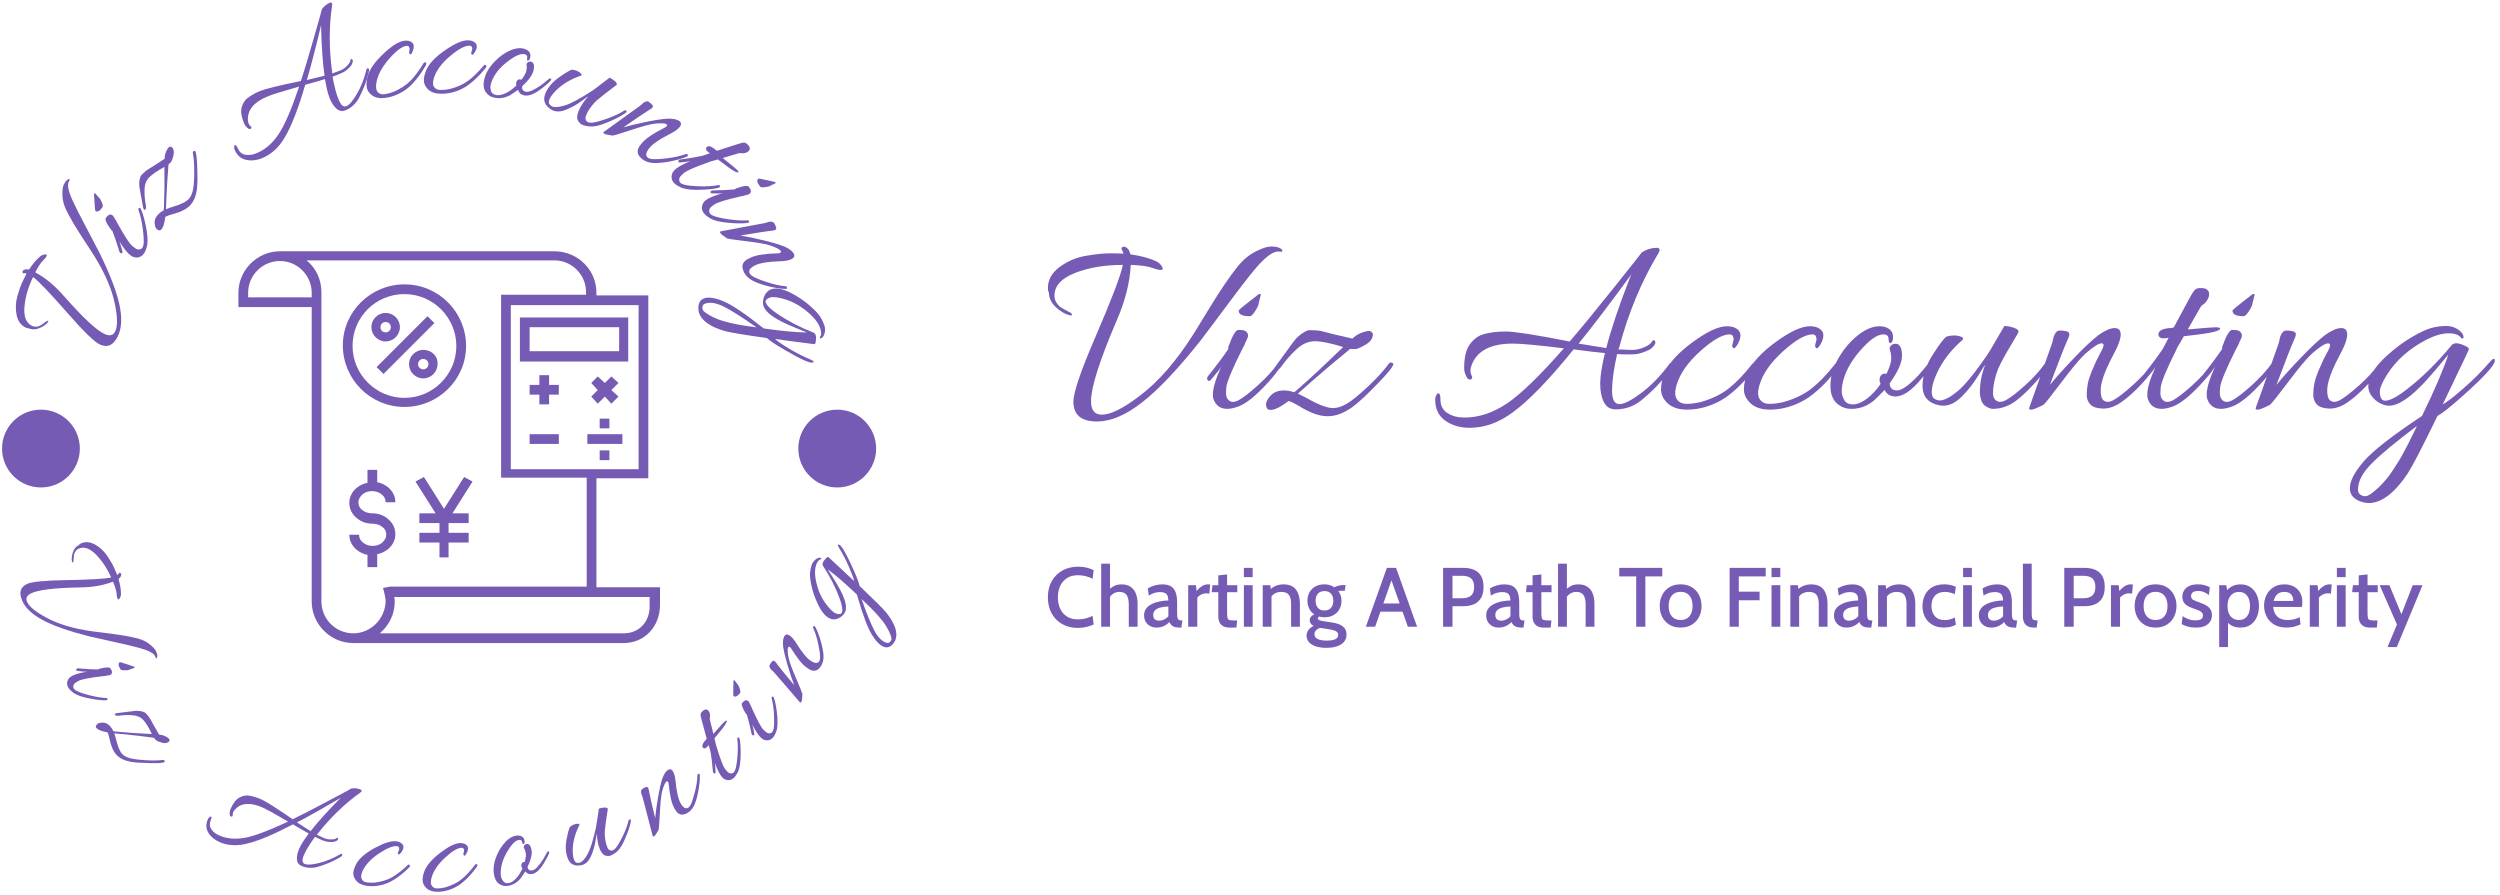 <svg xmlns="http://www.w3.org/2000/svg" version="1.1" xmlns:xlink="http://www.w3.org/1999/xlink" xmlns:svgjs="http://svgjs.dev/svgjs" width="1000" height="358" viewBox="0 0 1000 358"><g transform="matrix(1,0,0,1,-0.606,-0.135)"><svg viewBox="0 0 396 142" data-background-color="#ffffff" preserveAspectRatio="xMidYMid meet" height="358" width="1000" xmlns="http://www.w3.org/2000/svg" xmlns:xlink="http://www.w3.org/1999/xlink"><g id="tight-bounds" transform="matrix(1,0,0,1,0.24,0.053)"><svg viewBox="0 0 395.52 141.893" height="141.893" width="395.52"><g><svg viewBox="0 0 681.34 244.431" height="141.893" width="395.52"><g transform="matrix(1,0,0,1,285.82,67.368)"><svg viewBox="0 0 395.52 109.696" height="109.696" width="395.52"><g id="textblocktransform"><svg viewBox="0 0 395.52 109.696" height="109.696" width="395.52" id="textblock"><g><svg viewBox="0 0 395.52 70.128" height="70.128" width="395.52"><g transform="matrix(1,0,0,1,0,0)"><svg width="395.52" viewBox="1 -29.7 274.92 48.75" height="70.128" data-palette-color="#755bb4"><path d="M10.35 3.55L10.35 3.55Q5.85 3.55 5.85-0.2L5.85-0.2Q5.85-2.8 9.9-12.2L9.9-12.2Q14.65-23.2 15.25-26.2L15.25-26.2Q10.1-26.2 6.18-24.68 2.25-23.15 2.25-20.35L2.25-20.35Q2.25-19.6 2.65-19 3.05-18.4 3.45-18.15L3.45-18.15Q4.25-17.65 5.25-17.15L5.25-17.15Q5.85-16.7 5.45-16.6L5.45-16.6Q5.3-16.6 5.1-16.65L5.1-16.65Q3.95-16.9 2.6-18.1 1.25-19.3 1.2-20.85L1.2-20.85Q1-21.35 1-21.75L1-21.75Q1-24.15 3.23-25.8 5.45-27.45 8.22-27.93 11-28.4 12.7-28.4 14.4-28.4 15.35-28.35L15.35-28.35Q15.3-28.7 15.05-29.1 14.8-29.5 15.35-29.65L15.35-29.65Q15.4-29.65 15.5-29.65L15.5-29.65Q16-29.65 16.45-28.9L16.45-28.9 16.7-28.2Q19.55-27.8 21.45-26.95L21.45-26.95Q22.2-26.65 22.65-25.93 23.1-25.2 22.35-25.25L22.35-25.25Q21.9-25.25 20.7-25.68 19.5-26.1 16.75-26.2L16.75-26.2Q16.5-21.15 14-15.45L14-15.45Q9.2-4.25 9.2-0.3L9.2-0.3Q9.2 2.25 11.25 2.25L11.25 2.25Q13.75 2.25 18.35-1.25L18.35-1.25Q23.8-5.3 28.85-13.35L28.85-13.35Q29.5-14.4 31.3-17.35L31.3-17.35Q34.75-23.05 37.1-25.95L37.1-25.95Q38.6-27.8 40.48-28.75 42.35-29.7 43.4-29.7 44.45-29.7 45-29.43 45.55-29.15 45.55-28.93 45.55-28.7 45.3-28.7L45.3-28.7 44.75-28.75Q43.1-28.75 40.1-25.1L40.1-25.1Q38.2-22.8 34.83-18.25 31.45-13.7 29.95-11.75L29.95-11.75Q23.55-3.7 18.9-0.08 14.25 3.55 10.35 3.55ZM37.5-13.85L37.5-13.85Q38.75-13.85 39-13.05L39-13.05Q39.1-12.6 38.87-12.18 38.65-11.75 38.55-11.5 38.45-11.25 38.4-11.1L38.4-11.1Q38.15-10.6 37.9-10.15L37.9-10.15Q35.05-4.45 34.9-2.9L34.9-2.9Q34.85-2.45 34.85-1.75 34.85-1.05 35.25-0.6L35.25-0.6Q35.95 0.2 37.25-0.5 38.55-1.2 40.87-3.3 43.2-5.4 44.65-7.4L44.65-7.4Q44.85-7.65 45.1-7.53 45.35-7.4 45.35-7.28 45.35-7.15 45.25-7L45.25-7Q44.5-5.65 42.55-3.55L42.55-3.55Q39.35-0.1 37.2 0.7L37.2 0.7Q35.95 1.15 35.1 1.15L35.1 1.15Q33.1 1.15 32.45-0.75L32.45-0.75Q32.35-1.1 32.35-1.6L32.35-1.6Q32.35-3.35 33.95-6.9L33.95-6.9Q33.7-6.35 32-4.4L32-4.4Q31.55-3.9 31.3-4.4L31.3-4.4Q31.25-4.5 31.25-4.67 31.25-4.85 31.45-5.1L31.45-5.1Q33.9-8.15 35.3-10.25L35.3-10.25Q35.2-10.5 35.4-10.9L35.4-10.9Q36.4-13.7 37.15-13.85L37.15-13.85Q37.3-13.85 37.5-13.85ZM41.45-20.5L41.45-20.5 41.05-18.9Q41.05-18.45 40.4-17.45 39.75-16.45 39.4-16.45L39.4-16.45Q37.25-16.45 37.25-17.5L37.25-17.5Q37.25-17.7 39.4-19.35L39.4-19.35 40.25-20Q41.05-20.7 41.25-20.7 41.45-20.7 41.45-20.5ZM57.1-10.6L57.1-10.6Q53.55-11.7 51.72-11.7 49.9-11.7 48.25-10.18 46.6-8.65 45.25-6.75L45.25-6.75Q44.45-5.8 44.15-6.05 43.85-6.3 44.2-6.85L44.2-6.85 47.55-11.45Q48.5-12.8 49.9-13.55L49.9-13.55Q50.35-13.8 50.75-13.8 51.15-13.8 51.6-13.78 52.05-13.75 52.37-13.73 52.7-13.7 53.75-13.43 54.8-13.15 55-13.1L55-13.1 58.85-12.2Q59.65-12.95 60.57-13.3 61.5-13.65 62-13.65 62.5-13.65 62.75-13.1L62.75-13.1Q62.8-11.9 61.37-11.05 59.95-10.2 59.32-10.2 58.7-10.2 58.45-10.25L58.45-10.25Q54.1-6.7 51.45-4.35 48.8-2 48.5-1.75L48.5-1.75 50-1Q53.45 1 55.2 1L55.2 1Q56.35 1 57.75 0.2 59.15-0.6 61.75-3.03 64.34-5.45 65.75-7.4L65.75-7.4Q66-7.75 66.32-7.63 66.65-7.5 66.65-7.4L66.65-7.4Q66.65-6.7 63.57-3.55 60.5-0.4 59 0.7L59 0.7Q56.5 2.55 54.15 2.55 51.8 2.55 48.7 0.6L48.7 0.6Q47.55-0.1 46.75-0.35L46.75-0.35Q44.5 1.35 43.35 1.35L43.35 1.35Q43.05 1.35 42.8 1.25L42.8 1.25Q42.45 0.9 42.45 0.3 42.45-0.3 43.05-1.05L43.05-1.05Q44-2.35 45.85-2.35L45.85-2.35Q46.75-2.35 47.8-2L47.8-2Q49.2-3.15 49.35-3.35L49.35-3.35Q51.85-5.5 57.1-10.6ZM108.89 1.25L108.89 1.25Q107.34 1.25 106.64-0.13 105.94-1.5 105.94-3.63 105.94-5.75 106.84-9.45L106.84-9.45Q105.09-9.6 100.89-10.15L100.89-10.15Q93.94-1.55 89.34 1.8L89.34 1.8Q85.39 4.75 81.14 4.75L81.14 4.75Q78.44 4.75 76.52 3.4 74.59 2.05 74.59-0.6L74.59-0.6Q74.59-1.1 74.84-1.53 75.09-1.95 75.34-1.75 75.59-1.55 75.59-0.6L75.59-0.6Q75.59 1.1 76.92 1.95 78.24 2.8 80.14 2.8L80.14 2.8Q84.24 2.8 88.22 0.13 92.19-2.55 99.04-10.35L99.04-10.35Q91.69-11.25 89.34-11.25L89.34-11.25Q82.99-11.25 81.49-7.1L81.49-7.1Q81.29-6.55 81.29-6.08 81.29-5.6 81.49-5.23 81.69-4.85 81.57-4.63 81.44-4.4 81.14-4.42 80.84-4.45 80.64-4.75L80.64-4.75Q80.09-5.7 80.09-6.6L80.09-6.6Q80.09-9.7 81.22-11.18 82.34-12.65 83.84-13.05L83.84-13.05Q85.64-13.55 88.04-13.55 90.44-13.55 100.14-11.65L100.14-11.65Q102.84-14.75 108.34-21.63 113.84-28.5 113.84-28.6L113.84-28.6 113.89-28.6Q113.94-28.65 114.14-28.75L114.14-28.75Q115.34-29.45 116.74-29.45L116.74-29.45Q117.24-29.45 117.24-28.95L117.24-28.95Q117.24-28.9 117.19-28.83 117.14-28.75 117.09-28.63 117.04-28.5 116.99-28.4L116.99-28.4Q112.19-20.45 109.54-10.5L109.54-10.5 109.39-10.15 110.64-10.1Q111.04-10.05 112.06-10.05 113.09-10.05 114.24-10.53 115.39-11 115.72-11.55 116.04-12.1 116.29-11.8 116.54-11.5 116.34-11.15L116.34-11.15Q115.79-10.15 114.39-9.7L114.39-9.7Q113.19-9.2 112.02-9.2 110.84-9.2 110.49-9.2L110.49-9.2 109.14-9.25Q108.19-4.9 108.19-2.33 108.19 0.25 109.59 0.25L109.59 0.25Q110.94 0.25 113.79-1.9 116.64-4.05 119.14-7.45L119.14-7.45Q119.29-7.65 119.54-7.55 119.79-7.45 119.79-7.3 119.79-7.15 119.72-6.93 119.64-6.7 118.94-5.8L118.94-5.8Q116.84-3 113.79-0.5L113.79-0.5Q111.59 1.25 108.89 1.25ZM111.64-23.9L111.64-23.9Q111.69-24 111.77-24.18 111.84-24.35 111.89-24.45L111.89-24.45Q105.64-15.9 101.84-11.25L101.84-11.25 107.09-10.4Q108.49-15.85 111.64-23.9ZM131.04-11L131.04-11 131.29-12Q131.29-13 130.54-13L130.54-13Q128.49-13 124.94-9.8 121.39-6.6 120.44-3.35L120.44-3.35Q120.19-2.5 120.19-1.83 120.19-1.15 120.49-0.7L120.49-0.7Q121.09 0.2 122.34 0.2 123.59 0.2 125.04-0.15L125.04-0.15Q128.24-1.05 130.36-2.73 132.49-4.4 134.84-7.4L134.84-7.4Q135.04-7.65 135.31-7.55 135.59-7.45 135.59-7.28 135.59-7.1 135.44-6.75L135.44-6.75Q133.04-3.5 130.41-1.48 127.79 0.55 124.34 1.15L124.34 1.15Q123.34 1.3 122.49 1.3L122.49 1.3Q120.04 1.3 118.76 0.1 117.49-1.1 117.49-2.55 117.49-4 118.19-5.7L118.19-5.7Q119.44-8.55 123.54-11.55 127.64-14.55 130.04-14.55L130.04-14.55Q130.64-14.55 131.19-14.4L131.19-14.4Q132.59-13.9 132.59-12.8L132.59-12.8Q132.59-12.05 132.04-11.1 131.49-10.15 131.21-10.43 130.94-10.7 131.04-11ZM146.79-11L146.79-11 147.04-12Q147.04-13 146.29-13L146.29-13Q144.24-13 140.69-9.8 137.14-6.6 136.19-3.35L136.19-3.35Q135.94-2.5 135.94-1.83 135.94-1.15 136.24-0.7L136.24-0.7Q136.84 0.2 138.09 0.2 139.34 0.2 140.79-0.15L140.79-0.15Q143.99-1.05 146.11-2.73 148.24-4.4 150.59-7.4L150.59-7.4Q150.79-7.65 151.06-7.55 151.34-7.45 151.34-7.28 151.34-7.1 151.19-6.75L151.19-6.75Q148.79-3.5 146.16-1.48 143.54 0.55 140.09 1.15L140.09 1.15Q139.09 1.3 138.24 1.3L138.24 1.3Q135.79 1.3 134.51 0.1 133.24-1.1 133.24-2.55 133.24-4 133.94-5.7L133.94-5.7Q135.19-8.55 139.29-11.55 143.39-14.55 145.79-14.55L145.79-14.55Q146.39-14.55 146.94-14.4L146.94-14.4Q148.34-13.9 148.34-12.8L148.34-12.8Q148.34-12.05 147.79-11.1 147.24-10.15 146.96-10.43 146.69-10.7 146.79-11ZM160.33-5.5L160.33-5.5Q161.23-7.35 161.23-8.35 161.23-9.35 161.01-9.93 160.78-10.5 161.21-10.9 161.63-11.3 162.28-11.2L162.28-11.2Q163.28-10.95 163.28-8.95 163.28-6.95 160.93-3.7L160.93-3.7Q160.98-2.35 162.33-2.35 163.68-2.35 166.43-5.25L166.43-5.25Q167.73-6.75 168.06-7.2 168.38-7.65 168.63-7.53 168.88-7.4 168.88-7.3L168.88-7.3Q168.88-6.8 167.08-4.7L167.08-4.7Q164.23-1.2 162.03-1.2L162.03-1.2Q160.58-1.2 159.98-2.45L159.98-2.45Q158.98-1.4 158.03-0.5L158.03-0.5Q156.08 1.15 153.68 1.15L153.68 1.15Q152.33 1.15 151.43 0.5L151.43 0.5Q149.68-0.55 149.68-3.25L149.68-3.25Q149.68-6.2 151.68-9.25L151.68-9.25Q152.83-11.05 154.38-12.4L154.38-12.4Q156.83-14.55 159.03-14.55L159.03-14.55Q159.58-14.55 160.08-14.4L160.08-14.4Q161.58-13.9 161.58-12.5L161.58-12.5Q161.58-11.35 160.98-11.35L160.98-11.35Q160.73-11.45 160.73-12.1L160.73-12.1Q160.73-13 159.73-13L159.73-13Q157.98-13 155.23-9.8 152.48-6.6 151.93-3.35L151.93-3.35Q151.83-2.8 151.83-2.13 151.83-1.45 152.28-0.58 152.73 0.3 153.96 0.3 155.18 0.3 156.63-0.8 158.08-1.9 159.23-3.6L159.23-3.6 159.08-3.9Q158.88-4.7 159.28-5.2 159.68-5.7 160.33-5.5ZM191.03-7Q190.28-5.65 188.33-3.55 186.38-1.45 184.83-0.3L184.83-0.3Q182.83 1.15 180.48 1.15L180.48 1.15Q180.03 1.15 179.31 0.73 178.58 0.3 178.33-0.5 178.08-1.3 178.08-2.05L178.08-2.05Q178.08-4.65 179.08-7.2L179.08-7.2Q178.93-7.1 177.71-5.08 176.48-3.05 174.71-1.25 172.93 0.55 171.13 0.55L171.13 0.55Q170.28 0.55 169.18 0.1L169.18 0.1Q167.18-0.8 167.18-3.2L167.18-3.2Q167.18-6.15 169.21-9.28 171.23-12.4 171.78-12.6L171.78-12.6Q172.53-12.8 173.21-12.8 173.88-12.8 174.58-12.53 175.28-12.25 174.38-11.6L174.38-11.6Q170.93-8.45 169.48-4.6L169.48-4.6Q168.93-3.1 168.93-2.08 168.93-1.05 169.46-0.75 169.98-0.45 170.48-0.45L170.48-0.45Q171.68-0.45 173.76-2.13 175.83-3.8 179.48-9.1L179.48-9.1Q179.98-9.85 181.23-12.03 182.48-14.2 182.73-14.6L182.73-14.6Q183.53-14.6 184.61-14.23 185.68-13.85 185.33-13.25L185.33-13.25Q182.93-9.25 181.96-7.35 180.98-5.45 180.63-2.9L180.63-2.9Q180.58-2.45 180.58-1.75 180.58-1.05 180.98-0.6L180.98-0.6Q181.73 0.2 183.06-0.53 184.38-1.25 186.68-3.33 188.98-5.4 190.38-7.4L190.38-7.4Q190.58-7.65 190.86-7.53 191.13-7.4 191.13-7.28 191.13-7.15 191.03-7L191.03-7ZM203.68-14.2L203.68-14.2Q204.83-14.2 204.83-12.98 204.83-11.75 203.68-9.6 202.53-7.45 201.98-6.1L201.98-6.1Q201.03-3.8 201.03-2.43 201.03-1.05 201.43-0.6L201.43-0.6Q202.18 0.2 203.48-0.53 204.78-1.25 207.1-3.33 209.43-5.4 210.83-7.4L210.83-7.4Q211.03-7.65 211.3-7.53 211.58-7.4 211.58-7.28 211.58-7.15 211.48-7L211.48-7Q210.73-5.65 208.78-3.55 206.83-1.45 205.03-0.18 203.23 1.1 201.48 1.1L201.48 1.1Q199.78 1.05 199.08 0.33 198.38-0.4 198.38-1.5 198.38-2.6 198.58-3.63 198.78-4.65 199.33-6L199.33-6Q200.23-8.15 200.9-9.35 201.58-10.55 201.58-10.93 201.58-11.3 201.18-11.3L201.18-11.3Q200.38-11.3 198.13-9.35L198.13-9.35Q196.58-7.9 193.55-3.88 190.53 0.15 190.13 0.4L190.13 0.4Q188.33 1.3 187.88 1.3 187.43 1.3 187.43 1.15 187.43 1 187.53 0.73 187.63 0.45 188.5-2 189.38-4.45 190.4-7.38 191.43-10.3 191.65-10.9 191.88-11.5 191.95-11.93 192.03-12.35 192.13-12.65 192.23-12.95 192.5-13.33 192.78-13.7 193.23-13.73 193.68-13.75 194.38-13.63 195.08-13.5 195.08-13L195.08-13Q195.08-12.65 194.53-11.48 193.98-10.3 191.38-3.4L191.38-3.4Q193.18-5.6 195.93-8.47 198.68-11.35 200.58-12.85L200.58-12.85Q202.48-14.2 203.68-14.2ZM217.58-13.95L218.23-14Q222.08-14.35 222.9-14.35 223.73-14.35 223.73-14.1L223.73-14.1Q223.73-13.8 222.55-13.48 221.38-13.15 216.83-12.65L216.83-12.65Q216.58-12.2 216.23-11.6L216.23-11.6Q215.48-10.4 215.43-10.15L215.43-10.15Q212.58-4.45 212.43-2.9L212.43-2.9Q212.38-2.45 212.38-1.75 212.38-1.05 212.78-0.6L212.78-0.6Q213.48 0.2 214.78-0.5 216.08-1.2 218.4-3.3 220.73-5.4 222.18-7.4L222.18-7.4Q222.38-7.65 222.68-7.5L222.68-7.5Q223.43-7.15 220.08-3.55L220.08-3.55Q216.88-0.1 214.73 0.7L214.73 0.7Q213.48 1.15 212.63 1.15L212.63 1.15Q210.63 1.15 209.98-0.75L209.98-0.75Q209.88-1.1 209.88-1.6L209.88-1.6Q209.88-3.35 211.48-6.9L211.48-6.9Q211.23-6.35 209.53-4.4L209.53-4.4Q209.08-3.9 208.83-4.4L208.83-4.4Q208.78-4.5 208.78-4.67 208.78-4.85 208.98-5.1L208.98-5.1Q211.43-8.15 212.83-10.25L212.83-10.25Q212.83-10.3 213.93-12.35L213.93-12.35Q213.43-12.25 212.9-12.25 212.38-12.25 212.13-12.58 211.88-12.9 212.08-13.35L212.08-13.35Q212.43-14.15 214.73-14.25L214.73-14.25Q214.78-14.35 214.93-14.35L214.93-14.35 217.43-19Q217.63-19.4 217.88-19.83 218.13-20.25 218.25-20.48 218.38-20.7 218.53-20.95 218.68-21.2 218.78-21.3 218.88-21.4 218.98-21.5L218.98-21.5Q219.18-21.8 220.15-21.8 221.13-21.8 221.48-21.25L221.48-21.25Q221.63-21.05 221.63-20.58 221.63-20.1 221.28-19.53 220.93-18.95 220.53-18.7 220.13-18.45 219.98-18.15L219.98-18.15 217.58-13.95ZM226.32-13.85L226.32-13.85Q227.57-13.85 227.82-13.05L227.82-13.05Q227.92-12.6 227.7-12.18 227.47-11.75 227.37-11.5 227.27-11.25 227.22-11.1L227.22-11.1Q226.97-10.6 226.72-10.15L226.72-10.15Q223.87-4.45 223.72-2.9L223.72-2.9Q223.67-2.45 223.67-1.75 223.67-1.05 224.07-0.6L224.07-0.6Q224.77 0.2 226.07-0.5 227.37-1.2 229.7-3.3 232.02-5.4 233.47-7.4L233.47-7.4Q233.67-7.65 233.92-7.53 234.17-7.4 234.17-7.28 234.17-7.15 234.07-7L234.07-7Q233.32-5.65 231.37-3.55L231.37-3.55Q228.17-0.1 226.02 0.7L226.02 0.7Q224.77 1.15 223.92 1.15L223.92 1.15Q221.92 1.15 221.27-0.75L221.27-0.75Q221.17-1.1 221.17-1.6L221.17-1.6Q221.17-3.35 222.77-6.9L222.77-6.9Q222.52-6.35 220.82-4.4L220.82-4.4Q220.37-3.9 220.12-4.4L220.12-4.4Q220.07-4.5 220.07-4.67 220.07-4.85 220.27-5.1L220.27-5.1Q222.72-8.15 224.12-10.25L224.12-10.25Q224.02-10.5 224.22-10.9L224.22-10.9Q225.22-13.7 225.97-13.85L225.97-13.85Q226.12-13.85 226.32-13.85ZM230.27-20.5L230.27-20.5 229.87-18.9Q229.87-18.45 229.22-17.45 228.57-16.45 228.22-16.45L228.22-16.45Q226.07-16.45 226.07-17.5L226.07-17.5Q226.07-17.7 228.22-19.35L228.22-19.35 229.07-20Q229.87-20.7 230.07-20.7 230.27-20.7 230.27-20.5ZM246.72-14.2L246.72-14.2Q247.87-14.2 247.87-12.98 247.87-11.75 246.72-9.6 245.57-7.45 245.02-6.1L245.02-6.1Q244.07-3.8 244.07-2.43 244.07-1.05 244.47-0.6L244.47-0.6Q245.22 0.2 246.52-0.53 247.82-1.25 250.15-3.33 252.47-5.4 253.87-7.4L253.87-7.4Q254.07-7.65 254.35-7.53 254.62-7.4 254.62-7.28 254.62-7.15 254.52-7L254.52-7Q253.77-5.65 251.82-3.55 249.87-1.45 248.07-0.18 246.27 1.1 244.52 1.1L244.52 1.1Q242.82 1.05 242.12 0.33 241.42-0.4 241.42-1.5 241.42-2.6 241.62-3.63 241.82-4.65 242.37-6L242.37-6Q243.27-8.15 243.95-9.35 244.62-10.55 244.62-10.93 244.62-11.3 244.22-11.3L244.22-11.3Q243.42-11.3 241.17-9.35L241.17-9.35Q239.62-7.9 236.6-3.88 233.57 0.15 233.17 0.4L233.17 0.4Q231.37 1.3 230.92 1.3 230.47 1.3 230.47 1.15 230.47 1 230.57 0.73 230.67 0.45 231.55-2 232.42-4.45 233.45-7.38 234.47-10.3 234.7-10.9 234.92-11.5 235-11.93 235.07-12.35 235.17-12.65 235.27-12.95 235.55-13.33 235.82-13.7 236.27-13.73 236.72-13.75 237.42-13.63 238.12-13.5 238.12-13L238.12-13Q238.12-12.65 237.57-11.48 237.02-10.3 234.42-3.4L234.42-3.4Q236.22-5.6 238.97-8.47 241.72-11.35 243.62-12.85L243.62-12.85Q245.52-14.2 246.72-14.2ZM251.92 19.05L251.92 19.05Q251.52 19.05 250.92 18.9L250.92 18.9Q248.37 18.25 248.37 16.23 248.37 14.2 250.99 11.15 253.62 8.1 262.07 2.5L262.07 2.5Q265.67-4.85 267.07-9.15L267.07-9.15Q264.27-5.75 263.07-4.45L263.07-4.45Q258.57 0.55 255.82 0.55L255.82 0.55Q255.02 0.55 254.09 0.08 253.17-0.4 252.52-1.28 251.87-2.15 251.87-3.15L251.87-3.15Q251.87-5.8 255.57-9.1L255.57-9.1Q257.77-11.1 260.17-12.5 262.57-13.9 263.97-14.25 265.37-14.6 266.67-14.6 267.97-14.6 268.97-13.9 269.97-13.2 269.97-12.5L269.97-12.5Q269.97-12.1 269.57-12.25L269.57-12.25Q269.02-13.2 267.14-13.2 265.27-13.2 262.89-11.98 260.52-10.75 258.62-9.08 256.72-7.4 255.39-5.28 254.07-3.15 254.07-2.15L254.07-2.15Q254.07-0.4 255.07-0.4L255.07-0.4Q256.47-0.4 259.37-2.7L259.37-2.7Q263.67-6.05 267.62-10.85L267.62-10.85Q268.27-11.8 270.32-10.8L270.32-10.8Q271.12-10.4 270.97-10.1L270.97-10.1Q270.32-8.65 268.59-5.08 266.87-1.5 266.02 0.3L266.02 0.3Q267.17-0.3 269.94-2.73 272.72-5.15 274.82-7.6L274.82-7.6Q275.92-8.9 275.92-8L275.92-8Q275.92-6.75 269.92-1.4L269.92-1.4Q266.47 1.7 265.02 2.5L265.02 2.5Q260.77 11.25 259.32 13.5L259.32 13.5Q255.57 19.05 251.92 19.05ZM261.12 4.4L261.12 4.4Q255.12 8.9 252.52 11.53 249.92 14.15 249.92 16.45L249.92 16.45Q249.92 17.15 250.37 17.45 250.82 17.75 251.32 17.75 251.82 17.75 252.77 17 253.72 16.25 254.39 15.53 255.07 14.8 255.57 14.18 256.07 13.55 256.69 12.58 257.32 11.6 257.67 11.05 258.02 10.5 258.64 9.33 259.27 8.15 259.49 7.73 259.72 7.3 260.34 6 260.97 4.7 261.12 4.4Z" opacity="1" transform="matrix(1,0,0,1,0,0)" fill="#755bb4" class="wordmark-text-0" data-fill-palette-color="primary" id="text-0"></path></svg></g></svg></g><g transform="matrix(1,0,0,1,0,86.683)"><svg viewBox="0 0 375.744 23.013" height="23.013" width="375.744"><g transform="matrix(1,0,0,1,0,0)"><svg width="375.744" viewBox="1.88 -37.5 817.1 50.05" height="23.013" data-palette-color="#755bb4"><path d="M19.65 0.7L19.65 0.7Q14.45 0.7 10.44-1.55 6.43-3.8 4.15-7.89 1.88-11.98 1.88-17.5L1.88-17.5Q1.88-23.03 4.19-27.11 6.5-31.2 10.58-33.45 14.65-35.7 19.85-35.7L19.85-35.7Q22.55-35.7 24.93-35.13 27.3-34.55 29.08-33.65L29.08-33.65 28.48-28.53Q26.6-29.43 24.45-30.03 22.3-30.63 19.8-30.63L19.8-30.63Q15.85-30.63 13.2-28.89 10.55-27.15 9.19-24.19 7.83-21.23 7.83-17.5L7.83-17.5Q7.83-13.78 9.16-10.81 10.5-7.85 13.14-6.11 15.78-4.38 19.68-4.38L19.68-4.38Q22.25-4.38 24.36-4.94 26.48-5.5 28.48-6.45L28.48-6.45 29.08-1.33Q27.15-0.45 24.79 0.13 22.43 0.7 19.65 0.7ZM38.82 0L33.57 0 33.57-37.5 38.82-37.5 38.82-20.73 37.32-21.25Q38.97-22.95 40.91-24.06 42.85-25.18 45.72-25.18L45.72-25.18Q48.95-25.18 51.05-23.74 53.15-22.3 54.17-19.73 55.2-17.15 55.2-13.75L55.2-13.75 55.2 0 49.97 0 49.97-13.25Q49.97-17.07 48.65-18.89 47.32-20.7 44.47-20.7L44.47-20.7Q42.2-20.7 40.59-19.55 38.97-18.4 37.92-16.48L37.92-16.48 38.82-19.48 38.82 0ZM66.5 0.5L66.5 0.5Q64.35 0.5 62.67-0.41 61-1.33 60.03-2.95 59.07-4.58 59.07-6.78L59.07-6.78Q59.07-8.88 60.02-10.36 60.97-11.85 62.55-12.85 64.12-13.85 66.01-14.44 67.9-15.03 69.85-15.3 71.8-15.58 73.47-15.6L73.47-15.6Q73.45-18.53 72.22-19.56 71-20.6 68.5-20.6L68.5-20.6Q67-20.6 65.42-20.16 63.85-19.73 61.87-18.53L61.87-18.53 61.27-22.78Q63.07-23.88 65.3-24.53 67.52-25.18 69.9-25.18L69.9-25.18Q72.87-25.18 74.82-24.13 76.77-23.08 77.75-20.65 78.72-18.23 78.72-14.15L78.72-14.15 78.72-8.4Q78.72-6.6 78.88-5.59 79.05-4.58 79.6-4.15 80.15-3.73 81.27-3.73L81.27-3.73 81.87-3.73 81.22 0.5 80.07 0.5Q78.22 0.5 77.08 0.1 75.95-0.3 75.25-1.04 74.55-1.78 74.07-2.8L74.07-2.8Q72.75-1.3 70.78-0.4 68.82 0.5 66.5 0.5ZM68.1-3.6L68.1-3.6Q69.5-3.6 70.98-4.3 72.47-5 73.5-6.25L73.5-6.25 73.5-12.05Q70.7-11.93 68.68-11.39 66.67-10.85 65.58-9.78 64.5-8.7 64.5-7.03L64.5-7.03Q64.5-5.23 65.45-4.41 66.4-3.6 68.1-3.6ZM90.69 0L85.29 0 85.29-24.7 89.89-24.7 90.27-21.25Q91.77-23.05 93.48-24.13 95.19-25.2 97.19-25.2L97.19-25.2Q97.79-25.2 98.32-25.08L98.32-25.08 97.87-19.65Q97.44-19.75 97.01-19.8 96.57-19.85 96.09-19.85L96.09-19.85Q94.29-19.85 92.81-19.04 91.32-18.23 90.69-17.2L90.69-17.2 90.69 0ZM113.94 0.5L109.72 0.5Q107.39 0.5 105.95-0.4 104.52-1.3 103.85-2.7 103.19-4.1 103.19-5.65L103.19-5.65 103.19-20.53 99.27-20.53 99.74-24.7 103.19-24.7 103.19-30.53 108.42-31.08 108.42-24.7 114.47-24.7 114.47-20.53 108.42-20.53 108.42-8.3Q108.42-6.15 108.67-5.19 108.92-4.23 109.89-3.98 110.87-3.73 112.99-3.73L112.99-3.73 114.39-3.73 113.94 0.5ZM123.61 0L118.39 0 118.39-24.7 123.61-24.7 123.61 0ZM123.61-29.5L118.39-29.5 118.39-35 123.61-35 123.61-29.5ZM134.81 0L129.59 0 129.59-24.7 134.06-24.7 134.69-20.03 133.09-21.28Q135.11-23.38 137.31-24.28 139.51-25.18 141.91-25.18L141.91-25.18Q147.04-25.18 149.36-22.04 151.69-18.9 151.69-13.7L151.69-13.7 151.69 0 146.46 0 146.46-13.48Q146.46-17.2 145.14-18.95 143.81-20.7 140.66-20.7L140.66-20.7Q138.34-20.7 136.57-19.64 134.81-18.57 134.01-16.48L134.01-16.48 134.81-19.35 134.81 0ZM167.28 12.55L167.28 12.55Q163.88 12.55 161.26 11.7 158.63 10.85 157.15 9.24 155.66 7.63 155.66 5.3L155.66 5.3Q155.66 3.35 156.76 1.91 157.86 0.48 159.83-0.5L159.83-0.5Q158.73-1.1 158.12-1.94 157.51-2.78 157.51-3.8L157.51-3.8Q157.51-4.95 158.2-5.85 158.88-6.75 160.26-7.33L160.26-7.33Q158.26-8.63 157.21-10.78 156.16-12.93 156.16-15.5L156.16-15.5Q156.16-18.18 157.35-20.39 158.53-22.6 160.8-23.9 163.06-25.2 166.28-25.2L166.28-25.2Q167.98-25.2 169.47-24.74 170.96-24.28 172.16-23.45L172.16-23.45Q173.13-24 174.62-24.39 176.11-24.78 177.93-24.78L177.93-24.78Q178.18-24.78 178.41-24.78 178.63-24.78 178.86-24.78L178.86-24.78 178.36-21.4Q177.96-21.4 177.56-21.4 177.16-21.4 176.76-21.4L176.76-21.4Q176.51-21.4 175.83-21.35 175.16-21.3 174.53-21.18L174.53-21.18Q175.46-19.98 175.93-18.53 176.41-17.07 176.41-15.5L176.41-15.5Q176.41-12.73 175.22-10.5 174.03-8.28 171.77-6.95 169.51-5.63 166.28-5.63L166.28-5.63Q165.48-5.63 164.72-5.74 163.96-5.85 163.26-6.03L163.26-6.03Q162.36-5.73 162.36-4.95L162.36-4.95Q162.36-4.35 163.08-3.96 163.81-3.58 165.38-3.33L165.38-3.33 170.98-2.5Q174.98-1.9 177.2-0.2 179.41 1.5 179.41 4.65L179.41 4.65Q179.41 7.18 177.95 8.94 176.48 10.7 173.76 11.63 171.03 12.55 167.28 12.55ZM167.63 8.25L167.63 8.25Q170.96 8.25 172.71 7.41 174.46 6.58 174.46 4.9L174.46 4.9Q174.46 3.5 173.31 2.78 172.16 2.05 169.86 1.65L169.86 1.65 163.51 0.65Q162.21 1.2 161.27 2.14 160.33 3.08 160.33 4.42L160.33 4.42Q160.33 6.4 162.3 7.33 164.26 8.25 167.63 8.25ZM166.28-9.65L166.28-9.65Q168.88-9.65 170.22-11.26 171.56-12.88 171.56-15.48L171.56-15.48Q171.56-18.03 170.22-19.61 168.88-21.2 166.28-21.2L166.28-21.2Q163.68-21.2 162.35-19.61 161.01-18.03 161.01-15.48L161.01-15.48Q161.01-12.88 162.35-11.26 163.68-9.65 166.28-9.65ZM213.55-13.83L213.55-8.95 198.7-8.95 198.7-13.83 213.55-13.83ZM215.85 0L205.38-29.68 206.88-29.68 196.4 0 190.9 0 203.4-35 208.85-35 221.35 0 215.85 0ZM242.4 0L236.8 0 236.8-35 248.75-35Q252.47-35 255.2-33.84 257.92-32.68 259.39-30.18 260.85-27.68 260.85-23.68L260.85-23.68Q260.85-19.68 259.39-17.14 257.92-14.6 255.21-13.4 252.5-12.2 248.8-12.2L248.8-12.2 242.4-12.2 242.4 0ZM242.4-30.28L242.4-16.93 248.07-16.93Q251.67-16.93 253.47-18.55 255.27-20.18 255.27-23.6L255.27-23.6Q255.27-27.05 253.52-28.66 251.77-30.28 248.02-30.28L248.02-30.28 242.4-30.28ZM269.85 0.5L269.85 0.5Q267.69 0.5 266.02-0.41 264.35-1.33 263.38-2.95 262.42-4.58 262.42-6.78L262.42-6.78Q262.42-8.88 263.37-10.36 264.32-11.85 265.9-12.85 267.47-13.85 269.36-14.44 271.25-15.03 273.19-15.3 275.15-15.58 276.82-15.6L276.82-15.6Q276.8-18.53 275.57-19.56 274.35-20.6 271.85-20.6L271.85-20.6Q270.35-20.6 268.77-20.16 267.19-19.73 265.22-18.53L265.22-18.53 264.62-22.78Q266.42-23.88 268.65-24.53 270.87-25.18 273.25-25.18L273.25-25.18Q276.22-25.18 278.17-24.13 280.12-23.08 281.1-20.65 282.07-18.23 282.07-14.15L282.07-14.15 282.07-8.4Q282.07-6.6 282.23-5.59 282.4-4.58 282.94-4.15 283.5-3.73 284.62-3.73L284.62-3.73 285.22-3.73 284.57 0.5 283.42 0.5Q281.57 0.5 280.43 0.1 279.3-0.3 278.6-1.04 277.9-1.78 277.42-2.8L277.42-2.8Q276.1-1.3 274.13-0.4 272.17 0.5 269.85 0.5ZM271.44-3.6L271.44-3.6Q272.85-3.6 274.33-4.3 275.82-5 276.85-6.25L276.85-6.25 276.85-12.05Q274.05-11.93 272.03-11.39 270.02-10.85 268.93-9.78 267.85-8.7 267.85-7.03L267.85-7.03Q267.85-5.23 268.8-4.41 269.75-3.6 271.44-3.6ZM300.74 0.5L296.52 0.5Q294.19 0.5 292.76-0.4 291.32-1.3 290.66-2.7 289.99-4.1 289.99-5.65L289.99-5.65 289.99-20.53 286.07-20.53 286.54-24.7 289.99-24.7 289.99-30.53 295.22-31.08 295.22-24.7 301.27-24.7 301.27-20.53 295.22-20.53 295.22-8.3Q295.22-6.15 295.47-5.19 295.72-4.23 296.69-3.98 297.67-3.73 299.79-3.73L299.79-3.73 301.19-3.73 300.74 0.5ZM310.39 0L305.14 0 305.14-37.5 310.39-37.5 310.39-20.73 308.89-21.25Q310.54-22.95 312.48-24.06 314.42-25.18 317.29-25.18L317.29-25.18Q320.52-25.18 322.62-23.74 324.72-22.3 325.74-19.73 326.77-17.15 326.77-13.75L326.77-13.75 326.77 0 321.54 0 321.54-13.25Q321.54-17.07 320.22-18.89 318.89-20.7 316.04-20.7L316.04-20.7Q313.77-20.7 312.15-19.55 310.54-18.4 309.49-16.48L309.49-16.48 310.39-19.48 310.39 0ZM357.04 0L351.59 0 351.59-29.9 341.51-29.9 341.51-35 367.11-35 367.11-29.9 357.04-29.9 357.04 0ZM377.98 0.5L377.98 0.5Q374.06 0.5 371.27-1.24 368.48-2.98 367.02-5.89 365.56-8.8 365.56-12.33L365.56-12.33Q365.56-15.88 367.02-18.8 368.48-21.73 371.27-23.46 374.06-25.2 377.98-25.2L377.98-25.2Q381.93-25.2 384.72-23.46 387.51-21.73 388.97-18.8 390.43-15.88 390.43-12.33L390.43-12.33Q390.43-8.8 388.97-5.89 387.51-2.98 384.72-1.24 381.93 0.5 377.98 0.5ZM377.98-3.98L377.98-3.98Q381.43-3.98 383.27-6.23 385.11-8.47 385.11-12.33L385.11-12.33Q385.11-16.2 383.27-18.48 381.43-20.75 377.98-20.75L377.98-20.75Q374.58-20.75 372.73-18.48 370.88-16.2 370.88-12.33L370.88-12.33Q370.88-8.47 372.73-6.23 374.58-3.98 377.98-3.98ZM412.58 0L407.13 0 407.13-35 428.58-35 428.58-29.9 412.58-29.9 412.58-20.83 424.93-20.83 424.93-15.73 412.58-15.73 412.58 0ZM437.25 0L432.03 0 432.03-24.7 437.25-24.7 437.25 0ZM437.25-29.5L432.03-29.5 432.03-35 437.25-35 437.25-29.5ZM448.45 0L443.22 0 443.22-24.7 447.7-24.7 448.32-20.03 446.72-21.28Q448.75-23.38 450.95-24.28 453.15-25.18 455.55-25.18L455.55-25.18Q460.67-25.18 463-22.04 465.32-18.9 465.32-13.7L465.32-13.7 465.32 0 460.1 0 460.1-13.48Q460.1-17.2 458.77-18.95 457.45-20.7 454.3-20.7L454.3-20.7Q451.97-20.7 450.21-19.64 448.45-18.57 447.65-16.48L447.65-16.48 448.45-19.35 448.45 0ZM476.6 0.5L476.6 0.5Q474.45 0.5 472.77-0.41 471.1-1.33 470.13-2.95 469.17-4.58 469.17-6.78L469.17-6.78Q469.17-8.88 470.12-10.36 471.07-11.85 472.65-12.85 474.22-13.85 476.11-14.44 478-15.03 479.95-15.3 481.9-15.58 483.57-15.6L483.57-15.6Q483.55-18.53 482.32-19.56 481.1-20.6 478.6-20.6L478.6-20.6Q477.1-20.6 475.52-20.16 473.95-19.73 471.97-18.53L471.97-18.53 471.37-22.78Q473.17-23.88 475.4-24.53 477.62-25.18 480-25.18L480-25.18Q482.97-25.18 484.92-24.13 486.87-23.08 487.85-20.65 488.82-18.23 488.82-14.15L488.82-14.15 488.82-8.4Q488.82-6.6 488.98-5.59 489.15-4.58 489.7-4.15 490.25-3.73 491.37-3.73L491.37-3.73 491.97-3.73 491.32 0.5 490.17 0.5Q488.32 0.5 487.18 0.1 486.05-0.3 485.35-1.04 484.65-1.78 484.17-2.8L484.17-2.8Q482.85-1.3 480.88-0.4 478.92 0.5 476.6 0.5ZM478.2-3.6L478.2-3.6Q479.6-3.6 481.08-4.3 482.57-5 483.6-6.25L483.6-6.25 483.6-12.05Q480.8-11.93 478.78-11.39 476.77-10.85 475.68-9.78 474.6-8.7 474.6-7.03L474.6-7.03Q474.6-5.23 475.55-4.41 476.5-3.6 478.2-3.6ZM500.62 0L495.39 0 495.39-24.7 499.87-24.7 500.49-20.03 498.89-21.28Q500.92-23.38 503.12-24.28 505.32-25.18 507.72-25.18L507.72-25.18Q512.84-25.18 515.17-22.04 517.49-18.9 517.49-13.7L517.49-13.7 517.49 0 512.27 0 512.27-13.48Q512.27-17.2 510.94-18.95 509.62-20.7 506.47-20.7L506.47-20.7Q504.14-20.7 502.38-19.64 500.62-18.57 499.82-16.48L499.82-16.48 500.62-19.35 500.62 0ZM534.59 0.5L534.59 0.5Q530.39 0.5 527.53-1.23 524.67-2.95 523.22-5.84 521.76-8.72 521.76-12.25L521.76-12.25Q521.76-15.88 523.19-18.81 524.62-21.75 527.51-23.48 530.42-25.2 534.89-25.2L534.89-25.2Q536.89-25.2 538.59-24.79 540.29-24.38 541.59-23.7L541.59-23.7 540.97-19.3Q539.69-19.93 538.19-20.31 536.69-20.7 535.09-20.7L535.09-20.7Q531.22-20.7 529.15-18.45 527.09-16.2 527.09-12.38L527.09-12.38Q527.09-8.65 529.12-6.3 531.14-3.95 535.01-3.95L535.01-3.95Q536.62-3.95 538.13-4.36 539.64-4.78 541.01-5.5L541.01-5.5 541.59-1.2Q540.47-0.5 538.58 0 536.69 0.5 534.59 0.5ZM551.14 0L545.91 0 545.91-24.7 551.14-24.7 551.14 0ZM551.14-29.5L545.91-29.5 545.91-35 551.14-35 551.14-29.5ZM562.68 0.5L562.68 0.5Q560.53 0.5 558.86-0.41 557.18-1.33 556.22-2.95 555.26-4.58 555.26-6.78L555.26-6.78Q555.26-8.88 556.21-10.36 557.16-11.85 558.74-12.85 560.31-13.85 562.2-14.44 564.09-15.03 566.03-15.3 567.99-15.58 569.66-15.6L569.66-15.6Q569.63-18.53 568.41-19.56 567.18-20.6 564.68-20.6L564.68-20.6Q563.18-20.6 561.61-20.16 560.03-19.73 558.06-18.53L558.06-18.53 557.46-22.78Q559.26-23.88 561.49-24.53 563.71-25.18 566.09-25.18L566.09-25.18Q569.06-25.18 571.01-24.13 572.96-23.08 573.93-20.65 574.91-18.23 574.91-14.15L574.91-14.15 574.91-8.4Q574.91-6.6 575.07-5.59 575.24-4.58 575.78-4.15 576.34-3.73 577.46-3.73L577.46-3.73 578.06-3.73 577.41 0.5 576.26 0.5Q574.41 0.5 573.27 0.1 572.13-0.3 571.43-1.04 570.74-1.78 570.26-2.8L570.26-2.8Q568.93-1.3 566.97-0.4 565.01 0.5 562.68 0.5ZM564.28-3.6L564.28-3.6Q565.68-3.6 567.17-4.3 568.66-5 569.68-6.25L569.68-6.25 569.68-12.05Q566.88-11.93 564.87-11.39 562.86-10.85 561.77-9.78 560.68-8.7 560.68-7.03L560.68-7.03Q560.68-5.23 561.63-4.41 562.59-3.6 564.28-3.6ZM589.63 0.5L587.83 0.5Q585.53 0.5 584.13-0.38 582.73-1.25 582.09-2.66 581.46-4.08 581.46-5.68L581.46-5.68 581.46-37.5 586.68-37.5 586.68-8.25Q586.68-6.2 586.94-5.24 587.21-4.28 587.97-4 588.73-3.73 590.23-3.73L590.23-3.73 589.63 0.5ZM611.65 0L606.05 0 606.05-35 618-35Q621.73-35 624.45-33.84 627.18-32.68 628.64-30.18 630.1-27.68 630.1-23.68L630.1-23.68Q630.1-19.68 628.64-17.14 627.18-14.6 624.46-13.4 621.75-12.2 618.05-12.2L618.05-12.2 611.65-12.2 611.65 0ZM611.65-30.28L611.65-16.93 617.33-16.93Q620.93-16.93 622.73-18.55 624.53-20.18 624.53-23.6L624.53-23.6Q624.53-27.05 622.78-28.66 621.03-30.28 617.28-30.28L617.28-30.28 611.65-30.28ZM639.2 0L633.8 0 633.8-24.7 638.4-24.7 638.77-21.25Q640.27-23.05 641.99-24.13 643.7-25.2 645.7-25.2L645.7-25.2Q646.3-25.2 646.82-25.08L646.82-25.08 646.37-19.65Q645.95-19.75 645.51-19.8 645.07-19.85 644.6-19.85L644.6-19.85Q642.8-19.85 641.31-19.04 639.82-18.23 639.2-17.2L639.2-17.2 639.2 0ZM660.3 0.5L660.3 0.5Q656.37 0.5 653.58-1.24 650.8-2.98 649.33-5.89 647.87-8.8 647.87-12.33L647.87-12.33Q647.87-15.88 649.33-18.8 650.8-21.73 653.58-23.46 656.37-25.2 660.3-25.2L660.3-25.2Q664.25-25.2 667.03-23.46 669.82-21.73 671.28-18.8 672.75-15.88 672.75-12.33L672.75-12.33Q672.75-8.8 671.28-5.89 669.82-2.98 667.03-1.24 664.25 0.5 660.3 0.5ZM660.3-3.98L660.3-3.98Q663.75-3.98 665.58-6.23 667.42-8.47 667.42-12.33L667.42-12.33Q667.42-16.2 665.58-18.48 663.75-20.75 660.3-20.75L660.3-20.75Q656.9-20.75 655.05-18.48 653.2-16.2 653.2-12.33L653.2-12.33Q653.2-8.47 655.05-6.23 656.9-3.98 660.3-3.98ZM684.27 0.5L684.27 0.5Q681.34 0.5 679.27-0.15 677.19-0.8 675.84-1.53L675.84-1.53 676.39-6.28Q677.67-5.4 679.63-4.59 681.59-3.78 684.07-3.78L684.07-3.78Q686.22-3.78 687.36-4.49 688.49-5.2 688.49-6.6L688.49-6.6Q688.49-7.75 687.82-8.46 687.14-9.18 686.04-9.65 684.94-10.13 683.72-10.53L683.72-10.53Q681.79-11.15 680.08-11.98 678.37-12.8 677.31-14.19 676.24-15.58 676.24-17.88L676.24-17.88Q676.24-19.88 677.24-21.55 678.24-23.23 680.28-24.21 682.32-25.2 685.47-25.2L685.47-25.2Q687.87-25.2 689.56-24.69 691.24-24.18 692.57-23.48L692.57-23.48 692.02-18.85Q690.69-19.88 689.16-20.56 687.62-21.25 685.57-21.25L685.57-21.25Q683.67-21.25 682.54-20.51 681.42-19.78 681.42-18.28L681.42-18.28Q681.42-16.68 682.74-15.95 684.07-15.23 686.87-14.28L686.87-14.28Q688.14-13.85 689.37-13.26 690.59-12.68 691.61-11.85 692.62-11.03 693.22-9.8 693.82-8.58 693.82-6.88L693.82-6.88Q693.82-4.93 692.88-3.25 691.94-1.58 689.86-0.54 687.77 0.5 684.27 0.5ZM703.37 12.1L698.14 12.1 698.14-24.7 702.29-24.7 703.27-19.73 701.77-20.53Q703.37-22.65 705.54-23.91 707.72-25.18 710.87-25.18L710.87-25.18Q714.34-25.18 716.79-23.44 719.24-21.7 720.52-18.79 721.79-15.88 721.79-12.33L721.79-12.33Q721.79-8.8 720.55-5.89 719.32-2.98 716.89-1.24 714.47 0.5 710.87 0.5L710.87 0.5Q707.94 0.5 705.8-0.54 703.67-1.58 702.27-3.73L702.27-3.73 703.37-4.75 703.37 12.1ZM709.97-3.98L709.97-3.98Q713.02-3.98 714.73-6.23 716.44-8.47 716.44-12.33L716.44-12.33Q716.44-16.2 714.73-18.45 713.02-20.7 709.97-20.7L709.97-20.7Q707.89-20.7 706.35-19.73 704.82-18.75 703.95-16.89 703.09-15.03 703.09-12.33L703.09-12.33Q703.09-9.58 703.95-7.73 704.82-5.88 706.35-4.93 707.89-3.98 709.97-3.98ZM738.21 0.5L738.21 0.5Q733.79 0.5 730.81-1.29 727.84-3.08 726.33-6.04 724.81-9 724.81-12.53L724.81-12.53Q724.81-15.95 726.23-18.82 727.64-21.7 730.35-23.44 733.06-25.18 736.91-25.18L736.91-25.18Q740.19-25.18 742.59-23.85 744.99-22.53 746.28-20.15 747.56-17.78 747.56-14.6L747.56-14.6Q747.56-13.95 747.5-13.25 747.44-12.55 747.29-11.78L747.29-11.78 730.21-11.78Q730.54-8.85 731.76-7.14 732.99-5.43 734.81-4.7 736.64-3.98 738.76-3.98L738.76-3.98Q740.66-3.98 742.51-4.41 744.36-4.85 745.99-5.68L745.99-5.68 746.46-1.4Q745.04-0.73 742.96-0.11 740.89 0.5 738.21 0.5ZM730.51-15.35L730.51-15.35 742.21-15.35Q742.21-16.82 741.66-18.04 741.11-19.25 739.93-19.98 738.74-20.7 736.86-20.7L736.86-20.7Q734.11-20.7 732.6-19.25 731.09-17.8 730.51-15.35ZM757.39 0L751.99 0 751.99-24.7 756.59-24.7 756.96-21.25Q758.46-23.05 760.17-24.13 761.89-25.2 763.89-25.2L763.89-25.2Q764.49-25.2 765.01-25.08L765.01-25.08 764.56-19.65Q764.14-19.75 763.7-19.8 763.26-19.85 762.79-19.85L762.79-19.85Q760.99-19.85 759.5-19.04 758.01-18.23 757.39-17.2L757.39-17.2 757.39 0ZM773.31 0L768.08 0 768.08-24.7 773.31-24.7 773.31 0ZM773.31-29.5L768.08-29.5 768.08-35 773.31-35 773.31-29.5ZM791.83 0.5L787.61 0.5Q785.28 0.5 783.84-0.4 782.41-1.3 781.74-2.7 781.08-4.1 781.08-5.65L781.08-5.65 781.08-20.53 777.16-20.53 777.63-24.7 781.08-24.7 781.08-30.53 786.31-31.08 786.31-24.7 792.36-24.7 792.36-20.53 786.31-20.53 786.31-8.3Q786.31-6.15 786.56-5.19 786.81-4.23 787.78-3.98 788.76-3.73 790.88-3.73L790.88-3.73 792.28-3.73 791.83 0.5ZM803.7 12.1L798.2 12.1 803.8-1.33 793.53-24.7 799.33-24.7 806.45-7.4 813.18-24.7 818.98-24.7 803.7 12.1Z" opacity="1" transform="matrix(1,0,0,1,0,0)" fill="#755bb4" class="slogan-text-1" data-fill-palette-color="secondary" id="text-1"></path></svg></g></svg></g></svg></g></svg></g><g><svg viewBox="0 0 244.431 244.431" height="244.431" width="244.431"><g><svg viewBox="0 0 244.431 244.431" height="244.431" width="244.431"><g transform="matrix(1,0,0,1,64.603,68.68)"><svg viewBox="0 0 115.226 107.072" height="107.072" width="115.226"><g><svg xmlns="http://www.w3.org/2000/svg" xmlns:xlink="http://www.w3.org/1999/xlink" version="1.1" x="0" y="0" viewBox="0 2.3 65 60.4" enable-background="new 0 0 65 65" xml:space="preserve" height="107.072" width="115.226" class="icon-s-0" data-fill-palette-color="accent" id="s-0"><g fill="#755bb4" data-fill-palette-color="accent"><path d="M60.2 12.5H43.4v6.8h16.7V12.5zM58.7 17.7H44.9V14h13.8V17.7z" fill="#755bb4" data-fill-palette-color="accent"></path><rect x="44.9" y="30.5" width="4.5" height="1.5" fill="#755bb4" data-fill-palette-color="accent"></rect><rect x="55.7" y="33" width="1.5" height="1.5" fill="#755bb4" data-fill-palette-color="accent"></rect><rect x="53.8" y="30.5" width="5.4" height="1.5" fill="#755bb4" data-fill-palette-color="accent"></rect><rect x="55.7" y="28.1" width="1.5" height="1.5" fill="#755bb4" data-fill-palette-color="accent"></rect><polygon points="47.9,21.4 46.4,21.4 46.4,22.9 44.9,22.9 44.9,24.4 46.4,24.4 46.4,25.9 47.9,25.9 47.9,24.4 49.4,24.4 49.4,22.9    47.9,22.9  " fill="#755bb4" data-fill-palette-color="accent"></polygon><polygon points="55.4,25.8 56.5,24.7 57.5,25.8 58.6,24.7 57.5,23.7 58.6,22.6 57.5,21.6 56.5,22.6 55.4,21.6 54.4,22.6 55.4,23.7    54.4,24.7  " fill="#755bb4" data-fill-palette-color="accent"></polygon><path d="M24.2 45.9c0-0.9-0.4-1.7-1.1-2.3-0.7-0.6-1.5-0.9-2.5-0.9-0.6 0-1.1-0.2-1.5-0.5-0.4-0.3-0.6-0.7-0.6-1.2 0-0.4 0.2-0.8 0.6-1.2 0.8-0.7 2.2-0.7 3 0 0.4 0.3 0.6 0.7 0.6 1.2h1.5c0-0.9-0.4-1.7-1.1-2.3-0.5-0.4-1.1-0.7-1.7-0.8v-1.9h-1.5V38c-0.6 0.1-1.2 0.4-1.7 0.8-0.7 0.6-1.1 1.4-1.1 2.3 0 0.9 0.4 1.7 1.1 2.3 0.7 0.6 1.5 0.9 2.5 0.9 0.6 0 1.1 0.2 1.5 0.5 0.4 0.3 0.6 0.7 0.6 1.2 0 0.4-0.2 0.8-0.6 1.2-0.8 0.7-2.2 0.7-3 0-0.4-0.3-0.6-0.7-0.6-1.2h-1.5c0 0.9 0.4 1.7 1.1 2.3 0.5 0.4 1.1 0.7 1.7 0.8v1.9h1.5V49c0.6-0.1 1.2-0.4 1.7-0.8C23.8 47.6 24.2 46.8 24.2 45.9z" fill="#755bb4" data-fill-palette-color="accent"></path><path d="M65 54.8l0-0.7h-9.8V37.3h8V9.1h-8V8.7c0-3.5-2.8-6.3-6.3-6.4L7 2.3v0c-0.2 0-0.4 0-0.6 0C2.9 2.3 0 5.2 0 8.7v2.2h11.3l0 45.4c0 3.5 2.9 6.4 6.4 6.4 0 0 0 0 0 0l41.7 0c3.2 0 5.6-2.5 5.6-5.9C65 56.3 65 54.8 65 54.8zM61.7 10.6v25.3H42V10.6H61.7zM11.3 9.4H1.5V8.7c0-2.7 2.2-4.9 4.9-4.9s4.9 2.2 4.9 4.9V9.4zM17.7 61.2c-2.7 0-4.9-2.2-4.9-4.9l0-3.5 0-44.2c0-2-0.9-3.8-2.3-4.9l38.2 0c2.7 0 4.9 2.2 4.9 4.9v0.4H40.5v28.2h13.2v16.8H23.4l-1.1 0.2 0.2 0.8c0.1 0.4 0.2 0.9 0.2 1.3C22.6 59 20.4 61.2 17.7 61.2zM59.4 61.2H21.8c1.4-1.2 2.3-2.9 2.3-4.9 0-0.2 0-0.5-0.1-0.7h39.4c0 0.4 0 1 0 1.2C63.5 59.4 61.8 61.2 59.4 61.2z" fill="#755bb4" data-fill-palette-color="accent"></path><rect x="20.1" y="16" transform="matrix(-0.707 0.707 -0.707 -0.707 55.735 10.471)" width="11.1" height="1.5" fill="#755bb4" data-fill-palette-color="accent"></rect><path d="M28.5 17.5c-1.2 0-2.2 1-2.2 2.2 0 1.2 1 2.2 2.2 2.2 1.2 0 2.2-1 2.2-2.2C30.8 18.5 29.8 17.5 28.5 17.5zM28.5 20.5c-0.4 0-0.8-0.3-0.8-0.8 0-0.4 0.3-0.8 0.8-0.8 0.4 0 0.8 0.3 0.8 0.8C29.3 20.2 28.9 20.5 28.5 20.5z" fill="#755bb4" data-fill-palette-color="accent"></path><path d="M22.7 16.2c1.2 0 2.2-1 2.2-2.2 0-1.2-1-2.2-2.2-2.2-1.2 0-2.2 1-2.2 2.2C20.5 15.2 21.5 16.2 22.7 16.2zM22.7 13.2c0.4 0 0.8 0.3 0.8 0.8 0 0.4-0.3 0.8-0.8 0.8-0.4 0-0.8-0.3-0.8-0.8C21.9 13.5 22.3 13.2 22.7 13.2z" fill="#755bb4" data-fill-palette-color="accent"></path><path d="M25.6 26.3L25.6 26.3c5.2 0 9.5-4.2 9.5-9.4 0-5.2-4.2-9.5-9.5-9.5-5.2 0-9.5 4.2-9.5 9.4C16.1 22 20.3 26.3 25.6 26.3zM25.6 8.9c4.4 0 8 3.6 8 8 0 4.4-3.6 8-8 8v0.7l0-0.7c-4.4 0-8-3.6-8-8C17.6 12.4 21.2 8.9 25.6 8.9z" fill="#755bb4" data-fill-palette-color="accent"></path><polygon points="34.8,37.1 31.7,42 28.6,37.1 27.3,37.8 30.4,42.7 27.9,42.7 27.9,44.2 31,44.2 31,45.7 27.9,45.7 27.9,47.2    31,47.2 31,49.5 32.4,49.5 32.4,47.2 35.5,47.2 35.5,45.7 32.4,45.7 32.4,44.2 35.5,44.2 35.5,42.7 33,42.7 36.1,37.8  " fill="#755bb4" data-fill-palette-color="accent"></polygon></g></svg></g></svg></g><g><path d="M31.677 91.836v0c-1.208 2.537-2.869 3.303-4.981 2.297v0c-1.466-0.698-4.309-3.453-8.53-8.266v0c-4.926-5.632-8.156-9.021-9.688-10.167v0c-1.384 2.907-2.172 5.671-2.362 8.293-0.2 2.625 0.492 4.314 2.074 5.068v0c0.425 0.202 0.861 0.27 1.309 0.204 0.444-0.06 0.788-0.172 1.032-0.336v0c0.497-0.315 1.023-0.688 1.576-1.12v0c0.414-0.218 0.594-0.201 0.541 0.054v0c-0.041 0.086-0.1 0.179-0.178 0.278v0c-0.45 0.579-1.195 1.089-2.236 1.531-1.041 0.441-2.005 0.466-2.891 0.073v0c-0.336-0.024-0.615-0.089-0.837-0.194v0c-1.355-0.645-2.2-1.814-2.534-3.507-0.332-1.699-0.261-3.396 0.213-5.089 0.483-1.697 0.952-3.022 1.407-3.977 0.458-0.961 0.826-1.703 1.106-2.228v0c-0.212-0.063-0.464-0.081-0.757-0.054-0.289 0.036-0.404-0.12-0.343-0.469v0c0.015-0.031 0.035-0.074 0.062-0.129v0c0.135-0.283 0.475-0.45 1.02-0.501v0l0.693 0.069c0.993-1.499 1.982-2.671 2.966-3.517v0c0.372-0.337 0.823-0.538 1.353-0.602 0.533-0.056 0.683 0.121 0.449 0.531v0c-0.12 0.253-0.462 0.66-1.024 1.223-0.563 0.563-1.241 1.607-2.036 3.134v0c2.784 1.5 5.448 3.72 7.991 6.661v0c5.032 5.713 8.662 9.1 10.891 10.161v0c1.435 0.683 2.427 0.449 2.976-0.702v0c0.672-1.41 0.641-3.884-0.093-7.422v0c-0.821-4.161-2.826-8.75-6.013-13.766v0c-0.418-0.645-1.217-1.871-2.396-3.679v0c-2.288-3.477-3.936-6.268-4.944-8.372v0c-0.636-1.346-0.971-2.672-1.005-3.981-0.031-1.314 0.094-2.267 0.375-2.859 0.284-0.597 0.577-1.013 0.877-1.248 0.301-0.235 0.516-0.321 0.645-0.259 0.123 0.059 0.151 0.159 0.084 0.3v0l-0.257 0.444c-0.443 0.93-0.039 2.732 1.212 5.405v0c0.789 1.69 2.012 4.097 3.667 7.221 1.662 3.126 2.842 5.377 3.54 6.751v0c2.82 5.771 4.628 10.454 5.424 14.052 0.795 3.597 0.67 6.495-0.378 8.694z" fill="#755bb4" data-fill-palette-color="accent"></path><path d="M28.498 59.418v0c0.439-0.642 0.911-0.885 1.416-0.73v0c0.265 0.107 0.469 0.292 0.612 0.556 0.139 0.268 0.255 0.472 0.351 0.611 0.095 0.139 0.169 0.248 0.223 0.326v0c0.17 0.307 0.329 0.601 0.474 0.883v0c1.929 3.486 3.269 5.539 4.018 6.159v0c0.217 0.19 0.506 0.408 0.866 0.655 0.36 0.247 0.727 0.345 1.101 0.294v0c0.658-0.079 1.035-0.577 1.133-1.493 0.098-0.916 0.017-2.344-0.243-4.283-0.266-1.943-0.658-3.641-1.176-5.094v0c-0.06-0.19-0.012-0.327 0.144-0.41 0.151-0.087 0.26-0.108 0.328-0.061 0.062 0.042 0.115 0.116 0.159 0.22v0c0.427 0.862 0.838 2.169 1.235 3.92v0c0.65 2.867 0.801 4.995 0.453 6.386v0c-0.208 0.8-0.463 1.419-0.763 1.858v0c-0.705 1.03-1.663 1.379-2.873 1.047v0c-0.215-0.073-0.452-0.198-0.711-0.375v0c-0.901-0.616-1.983-1.964-3.246-4.044v0c0.193 0.322 0.493 1.267 0.899 2.835v0c0.101 0.408-0.022 0.588-0.37 0.54v0c-0.07-0.007-0.15-0.041-0.24-0.102-0.09-0.062-0.163-0.19-0.219-0.386v0c-0.713-2.34-1.364-4.24-1.952-5.7v0c-0.164-0.038-0.311-0.18-0.44-0.425v0c-1.096-1.502-1.551-2.475-1.364-2.917v0c0.054-0.079 0.116-0.169 0.185-0.27zM25.447 52.842v0l1.028 1.162c0.231 0.158 0.492 0.58 0.782 1.266 0.281 0.688 0.36 1.123 0.237 1.303v0c-0.759 1.109-1.409 1.479-1.949 1.109v0c-0.101-0.069-0.198-0.949-0.289-2.64v0l-0.056-1.006c-0.079-0.658-0.084-1.037-0.015-1.138 0.073-0.107 0.16-0.126 0.262-0.056z" fill="#755bb4" data-fill-palette-color="accent"></path><path d="M44.386 45.618v0c-2.031 1.125-3.44 2.099-4.228 2.923-0.788 0.823-1.195 1.939-1.222 3.348-0.022 1.404 0.105 2.82 0.383 4.247v0c0.08 0.775-0.001 1.175-0.242 1.2-0.245 0.029-0.413-0.155-0.504-0.554v0l-0.955-5.247c-0.196-1.009-0.159-1.994 0.109-2.956v0c0.08-0.311 0.205-0.555 0.375-0.731 0.175-0.182 0.363-0.37 0.567-0.563 0.213-0.193 0.393-0.356 0.539-0.489 0.151-0.138 0.515-0.385 1.091-0.741 0.576-0.355 0.921-0.568 1.036-0.638v0l3.096-2.021c0.014-0.685 0.14-1.311 0.379-1.876 0.243-0.57 0.473-0.968 0.69-1.195 0.217-0.227 0.503-0.279 0.858-0.156v0c0.561 0.499 0.727 1.253 0.498 2.262-0.234 1.013-0.485 1.661-0.753 1.941-0.269 0.281-0.47 0.466-0.603 0.556v0c-0.28 3.499-0.459 6.355-0.536 8.566-0.087 2.212-0.139 3.441-0.158 3.687v0l1.479-0.539c2.397-0.689 3.973-1.428 4.727-2.217v0c0.495-0.517 0.865-1.269 1.109-2.253 0.244-0.975 0.38-2.573 0.409-4.793 0.029-2.22-0.096-4.068-0.375-5.542v0c-0.049-0.264 0.026-0.442 0.227-0.533 0.196-0.096 0.316-0.123 0.36-0.081v0c0.315 0.302 0.52 1.829 0.614 4.582 0.094 2.743 0.064 4.693-0.088 5.85v0c-0.242 1.93-0.871 3.425-1.885 4.485-1.014 1.06-2.632 1.867-4.854 2.422v0c-0.815 0.221-1.452 0.456-1.909 0.708v0c-0.203 1.751-0.552 2.885-1.047 3.402v0c-0.132 0.138-0.277 0.24-0.435 0.306v0c-0.309 0.007-0.598-0.12-0.87-0.379-0.266-0.255-0.439-0.68-0.52-1.276v0c-0.176-0.99 0.137-1.904 0.939-2.742v0c0.387-0.404 0.885-0.767 1.496-1.089v0c0.086-1.136 0.115-1.778 0.088-1.927v0c0.109-2.058 0.148-5.373 0.115-9.947z" fill="#755bb4" data-fill-palette-color="accent"></path><path d="M93.91 30.127v0c-0.894 0.373-1.706 0.251-2.438-0.367-0.734-0.625-1.358-1.551-1.871-2.778-0.513-1.227-0.957-3.016-1.332-5.365v0c-1.041 0.339-2.841 0.854-5.398 1.546v0c-1.931 6.632-3.82 11.47-5.669 14.511v0c-1.562 2.649-3.57 4.486-6.025 5.512v0c-1.555 0.65-3.049 0.816-4.483 0.498-1.438-0.309-2.476-1.228-3.115-2.757v0c-0.121-0.29-0.16-0.587-0.118-0.893 0.042-0.306 0.161-0.429 0.355-0.37 0.192 0.053 0.403 0.353 0.631 0.9v0c0.41 0.982 1.099 1.559 2.066 1.732 0.97 0.164 2.003 0.017 3.098-0.441v0c2.36-0.986 4.364-2.729 6.011-5.228 1.653-2.502 3.514-6.825 5.582-12.968v0c-4.452 1.254-7.357 2.165-8.717 2.733v0c-3.657 1.528-5.42 3.669-5.289 6.424v0c0.018 0.362 0.085 0.682 0.201 0.959 0.113 0.271 0.271 0.489 0.474 0.656 0.212 0.17 0.306 0.334 0.283 0.491-0.014 0.161-0.112 0.272-0.293 0.334-0.178 0.052-0.359 0.017-0.543-0.106v0c-0.55-0.413-0.934-0.881-1.153-1.404v0c-0.747-1.788-0.974-3.242-0.68-4.362 0.293-1.121 0.827-1.976 1.601-2.565v0c0.918-0.723 2.066-1.373 3.444-1.949 1.385-0.579 5.104-1.489 11.156-2.733v0c0.808-2.437 1.969-6.301 3.485-11.592 1.515-5.291 2.261-7.965 2.237-8.021v0l0.038-0.016c0.021-0.038 0.076-0.109 0.166-0.213v0c0.521-0.698 1.185-1.216 1.99-1.553v0c0.29-0.121 0.495-0.037 0.616 0.253v0c0.013 0.031 0.013 0.076 0 0.133-0.007 0.055-0.011 0.123-0.014 0.206 0.004 0.08 0.003 0.158-0.002 0.233v0c-0.855 5.739-0.846 11.794 0.027 18.165v0l-0.006 0.357 1.106-0.406c0.237-0.07 0.651-0.228 1.243-0.475 0.592-0.247 1.161-0.644 1.709-1.191 0.551-0.556 0.853-1.029 0.904-1.42 0.057-0.394 0.194-0.536 0.409-0.426 0.218 0.116 0.313 0.298 0.284 0.546v0c-0.082 0.707-0.471 1.358-1.169 1.953v0c-0.571 0.579-1.197 1.01-1.877 1.294-0.673 0.281-1.111 0.464-1.312 0.548v0l-1.186 0.452c0.499 2.734 1.059 4.843 1.679 6.329 0.621 1.485 1.334 2.06 2.14 1.723v0c0.78-0.326 1.733-1.452 2.858-3.379 1.125-1.926 1.999-4.169 2.622-6.729v0c0.038-0.156 0.141-0.237 0.309-0.24 0.171 0.002 0.274 0.045 0.308 0.126 0.037 0.088 0.061 0.207 0.072 0.358 0.009 0.144-0.079 0.562-0.264 1.253v0c-0.541 2.119-1.389 4.266-2.543 6.441v0c-0.844 1.536-2.047 2.63-3.607 3.281zM87.203 7.39v0c0.008-0.07 0.013-0.164 0.015-0.283-0.004-0.116-0.004-0.213 0.001-0.289v0c-1.538 6.439-2.846 11.458-3.921 15.057v0l4.845-1.17c-0.5-3.48-0.813-7.918-0.94-13.315z" fill="#755bb4" data-fill-palette-color="accent"></path><path d="M111.279 14.322v0l0.118-0.953c-0.078-0.623-0.35-0.905-0.817-0.847v0c-1.273 0.159-2.885 1.367-4.838 3.625-1.952 2.258-3.097 4.432-3.434 6.523v0c-0.09 0.547-0.109 1.031-0.057 1.451 0.052 0.42 0.187 0.757 0.405 1.011v0c0.442 0.509 1.052 0.714 1.83 0.617 0.772-0.096 1.594-0.309 2.467-0.637v0c1.914-0.802 3.466-1.807 4.656-3.015 1.191-1.2 2.398-2.822 3.621-4.865v0c0.102-0.171 0.242-0.236 0.419-0.196 0.184 0.046 0.283 0.123 0.297 0.231 0.014 0.108-0.014 0.277-0.081 0.505v0c-1.238 2.196-2.591 4.025-4.059 5.487-1.475 1.456-3.259 2.503-5.352 3.142v0c-0.611 0.172-1.177 0.291-1.698 0.356v0c-1.523 0.19-2.727-0.038-3.612-0.684-0.878-0.647-1.373-1.42-1.485-2.32-0.111-0.894-0.016-1.895 0.285-3.005v0c0.551-1.863 1.983-3.884 4.296-6.063 2.306-2.178 4.204-3.36 5.693-3.546v0c0.372-0.046 0.734-0.043 1.084 0.009v0c0.912 0.202 1.411 0.645 1.496 1.329v0c0.057 0.46-0.05 1.006-0.322 1.639-0.265 0.631-0.493 0.873-0.683 0.724-0.19-0.148-0.267-0.321-0.229-0.518z" fill="#755bb4" data-fill-palette-color="accent"></path><path d="M128.247 14.373v0l0.267-0.923c0.021-0.627-0.203-0.949-0.674-0.965v0c-1.282-0.043-3.064 0.896-5.348 2.819-2.283 1.922-3.756 3.889-4.418 5.9v0c-0.175 0.526-0.269 1.001-0.284 1.424-0.014 0.423 0.066 0.777 0.24 1.063v0c0.356 0.572 0.926 0.871 1.71 0.897 0.777 0.026 1.623-0.054 2.538-0.241v0c2.017-0.491 3.707-1.239 5.072-2.244 1.365-0.998 2.812-2.41 4.341-4.235v0c0.128-0.153 0.276-0.195 0.445-0.128 0.175 0.074 0.261 0.166 0.257 0.275-0.004 0.109-0.057 0.271-0.16 0.486v0c-1.569 1.974-3.192 3.567-4.872 4.779-1.686 1.206-3.612 1.959-5.779 2.261v0c-0.63 0.074-1.208 0.102-1.733 0.085v0c-1.534-0.052-2.687-0.467-3.46-1.244-0.765-0.777-1.133-1.619-1.102-2.525 0.031-0.9 0.282-1.874 0.755-2.923v0c0.838-1.753 2.57-3.523 5.197-5.311 2.62-1.788 4.68-2.657 6.18-2.606v0c0.375 0.013 0.731 0.073 1.069 0.18v0c0.869 0.343 1.292 0.859 1.268 1.548v0c-0.016 0.464-0.207 0.986-0.575 1.567-0.361 0.582-0.624 0.784-0.789 0.608-0.165-0.176-0.213-0.359-0.145-0.547z" fill="#755bb4" data-fill-palette-color="accent"></path><path d="M141.942 21.809v0c0.781-1.02 1.232-1.838 1.355-2.453 0.121-0.609 0.147-1.104 0.077-1.487-0.07-0.383 0.05-0.668 0.359-0.857 0.31-0.196 0.66-0.223 1.049-0.083v0c0.578 0.275 0.745 1.025 0.502 2.249-0.244 1.224-1.284 2.69-3.12 4.397v0c-0.132 0.836 0.214 1.336 1.037 1.5 0.83 0.165 2.265-0.474 4.305-1.917v0c0.979-0.758 1.597-1.257 1.853-1.498 0.255-0.234 0.452-0.296 0.59-0.185 0.133 0.103 0.193 0.184 0.18 0.245v0c-0.061 0.308-0.769 0.995-2.121 2.06v0c-2.181 1.798-3.943 2.563-5.288 2.295v0c-0.89-0.177-1.443-0.684-1.659-1.52v0c-0.737 0.521-1.451 0.998-2.142 1.43v0c-1.399 0.772-2.834 1.011-4.306 0.718v0c-0.83-0.165-1.479-0.5-1.949-1.005v0c-0.942-0.856-1.248-2.113-0.918-3.772v0c0.36-1.806 1.338-3.521 2.935-5.143v0c0.922-0.964 1.941-1.766 3.056-2.406v0c1.768-1.018 3.324-1.393 4.669-1.125v0c0.341 0.068 0.653 0.179 0.935 0.333v0c0.862 0.492 1.207 1.166 1.037 2.022v0c-0.14 0.702-0.394 1.017-0.762 0.944v0c-0.142-0.091-0.173-0.334-0.095-0.729v0c0.111-0.555-0.142-0.894-0.757-1.017v0c-1.07-0.213-2.644 0.492-4.72 2.117-2.077 1.624-3.481 3.4-4.213 5.326v0c-0.128 0.329-0.233 0.698-0.314 1.106-0.083 0.415-0.04 0.917 0.127 1.507 0.168 0.59 0.626 0.959 1.376 1.109 0.756 0.151 1.642-0.021 2.658-0.514 1.024-0.498 1.992-1.199 2.903-2.103v0l-0.077-0.297c-0.028-0.52 0.111-0.906 0.419-1.158 0.309-0.258 0.649-0.288 1.019-0.089z" fill="#755bb4" data-fill-palette-color="accent"></path><path d="M170.533 30.773c-0.755 0.596-1.948 1.27-3.578 2.022-1.622 0.748-3.018 1.271-4.19 1.57v0c-1.497 0.356-2.927 0.254-4.289-0.308v0c-0.259-0.107-0.545-0.369-0.86-0.786-0.321-0.42-0.459-0.89-0.415-1.411 0.051-0.518 0.166-0.994 0.346-1.429v0c0.619-1.501 1.52-2.871 2.703-4.11v0c-0.114 0.027-0.765 0.478-1.953 1.353-1.19 0.882-2.514 1.631-3.971 2.248-1.448 0.613-2.692 0.705-3.733 0.275v0c-0.492-0.203-1.003-0.565-1.533-1.086v0c-0.941-0.993-1.125-2.183-0.553-3.571v0c0.702-1.703 2.013-3.217 3.933-4.543 1.911-1.322 3.047-1.975 3.409-1.959v0c0.482 0.066 0.918 0.18 1.309 0.341 0.391 0.161 0.756 0.404 1.094 0.728 0.339 0.324 0.173 0.566-0.498 0.725v0c-2.744 1.001-4.995 2.441-6.752 4.321v0c-0.678 0.731-1.139 1.393-1.383 1.986-0.244 0.593-0.247 1.038-0.009 1.336 0.23 0.301 0.487 0.511 0.771 0.627v0c0.694 0.286 1.84 0.191 3.438-0.286 1.596-0.471 4.082-1.803 7.459-3.996v0c0.467-0.309 1.319-0.943 2.556-1.902 1.245-0.962 1.984-1.528 2.216-1.698v0c0.467 0.192 0.965 0.523 1.495 0.993 0.536 0.472 0.631 0.84 0.286 1.103v0c-2.342 1.742-4.02 3.046-5.033 3.912-1.02 0.863-1.934 1.988-2.742 3.374v0c-0.134 0.254-0.285 0.583-0.452 0.987-0.166 0.404-0.189 0.781-0.069 1.134v0c0.245 0.64 0.835 0.909 1.77 0.807 0.941-0.099 2.322-0.477 4.143-1.135 1.825-0.649 3.379-1.385 4.662-2.206v0c0.18-0.096 0.333-0.073 0.459 0.067 0.129 0.134 0.178 0.239 0.147 0.316-0.029 0.069-0.089 0.136-0.183 0.201z" fill="#755bb4" data-fill-palette-color="accent"></path><path d="M185.059 33.034v0c0.594 0.412 0.672 0.934 0.233 1.568-0.435 0.628-1.332 1.288-2.693 1.981-1.354 0.697-2.41 1.293-3.168 1.789v0c-1.308 0.845-2.206 1.621-2.695 2.327-0.489 0.707-0.713 1.245-0.671 1.615v0c0.103 0.677 0.617 1.062 1.541 1.154 0.924 0.092 2.354 0.017 4.29-0.227 1.932-0.238 3.613-0.621 5.041-1.15v0c0.196-0.055 0.341-0.001 0.434 0.164 0.097 0.159 0.123 0.272 0.077 0.339-0.043 0.062-0.117 0.114-0.222 0.158v0c-0.865 0.422-2.171 0.828-3.919 1.218-1.75 0.381-3.314 0.579-4.693 0.595-1.38 0.015-2.518-0.288-3.416-0.91v0c-0.855-0.634-1.334-1.26-1.436-1.879-0.099-0.624 0.046-1.217 0.434-1.778 0.392-0.566 0.822-1.078 1.288-1.535 0.472-0.453 1.089-0.93 1.851-1.432v0c1.225-0.786 2.223-1.364 2.994-1.734 0.775-0.376 1.23-0.662 1.366-0.858 0.132-0.191 0.094-0.358-0.113-0.502v0c-0.409-0.284-1.539-0.324-3.389-0.12v0c-1.309 0.189-3.457 0.779-6.444 1.772-2.987 0.993-4.628 1.482-4.925 1.467v0c-1.244-0.181-1.981-0.351-2.211-0.51-0.23-0.159-0.318-0.278-0.263-0.357 0.051-0.073 0.151-0.165 0.303-0.276 0.148-0.105 0.881-0.63 2.2-1.575 1.328-0.947 2.774-1.991 4.336-3.133 1.564-1.132 2.512-1.811 2.843-2.038 0.331-0.227 0.59-0.438 0.775-0.633 0.191-0.191 0.366-0.348 0.525-0.471 0.161-0.113 0.38-0.218 0.656-0.317 0.272-0.094 0.527-0.066 0.765 0.082 0.238 0.148 0.517 0.379 0.839 0.693 0.316 0.31 0.385 0.594 0.206 0.852v0c-0.124 0.179-0.539 0.473-1.245 0.881-0.7 0.411-2.945 1.927-6.734 4.545v0c1.71-0.492 3.782-0.985 6.217-1.481 2.433-0.505 4.403-0.804 5.911-0.896v0c1.457-0.019 2.494 0.185 3.112 0.612z" fill="#755bb4" data-fill-palette-color="accent"></path><path d="M196.982 43.174l0.471 0.395c1.888 1.51 3.017 2.443 3.385 2.798 0.374 0.359 0.509 0.593 0.405 0.701v0c-0.132 0.138-0.535 0.025-1.208-0.338-0.663-0.363-2.13-1.416-4.399-3.16v0c-0.307 0.093-0.669 0.199-1.086 0.319v0c-0.859 0.215-1.353 0.37-1.481 0.464v0c-3.756 1.33-6.001 2.314-6.736 2.951v0c-0.223 0.183-0.486 0.432-0.788 0.747-0.302 0.315-0.459 0.661-0.471 1.037v0c-0.03 0.662 0.399 1.116 1.287 1.364 0.888 0.247 2.309 0.402 4.264 0.463 1.96 0.057 3.699-0.051 5.219-0.322v0c0.197-0.028 0.332 0.058 0.403 0.259v0c0.183 0.479-1.26 0.805-4.33 0.978v0c-2.935 0.17-5.059-0.03-6.373-0.602v0c-0.755-0.337-1.324-0.69-1.708-1.058v0c-0.9-0.865-1.087-1.867-0.56-3.007v0c0.107-0.2 0.269-0.413 0.487-0.639v0c0.756-0.787 2.263-1.633 4.522-2.538v0c-0.349 0.137-1.331 0.278-2.944 0.422v0c-0.419 0.033-0.577-0.119-0.472-0.454v0c0.018-0.068 0.065-0.141 0.14-0.22 0.076-0.079 0.214-0.13 0.416-0.153v0c2.425-0.319 4.406-0.649 5.944-0.989v0c0.019-0.02 0.721-0.253 2.106-0.701v0c-0.269-0.173-0.521-0.373-0.758-0.599-0.236-0.227-0.34-0.468-0.311-0.725 0.029-0.256 0.186-0.44 0.474-0.552v0c0.502-0.208 1.291 0.162 2.367 1.11v0c0.067-0.021 0.135 0.002 0.204 0.068v0l4.709-1.521c0.263-0.097 0.544-0.187 0.841-0.27 0.297-0.083 0.52-0.148 0.669-0.195 0.158-0.047 0.324-0.096 0.497-0.147 0.178-0.047 0.31-0.071 0.396-0.074 0.092 0.003 0.181 0.004 0.268 0.002v0c0.221-0.053 0.55 0.131 0.988 0.552 0.443 0.425 0.622 0.839 0.539 1.241v0c-0.021 0.15-0.133 0.331-0.336 0.542-0.208 0.216-0.516 0.38-0.924 0.489-0.403 0.105-0.748 0.129-1.033 0.072-0.291-0.062-0.534-0.059-0.731 0.007v0z" fill="#755bb4" data-fill-palette-color="accent"></path><path d="M204.21 51.201v0c0.495 0.6 0.597 1.121 0.308 1.564v0c-0.177 0.225-0.411 0.37-0.704 0.433-0.296 0.059-0.525 0.114-0.684 0.167-0.16 0.052-0.285 0.094-0.376 0.124v0c-0.342 0.079-0.669 0.149-0.979 0.211v0c-3.885 0.886-6.229 1.602-7.033 2.15v0c-0.243 0.156-0.533 0.373-0.87 0.65-0.337 0.278-0.533 0.603-0.588 0.975v0c-0.107 0.654 0.267 1.155 1.12 1.504 0.853 0.349 2.247 0.667 4.182 0.955 1.94 0.284 3.68 0.379 5.221 0.285v0c0.199-0.005 0.317 0.079 0.353 0.253 0.042 0.169 0.031 0.279-0.032 0.331-0.058 0.048-0.143 0.078-0.256 0.091v0c-0.947 0.17-2.317 0.203-4.109 0.099v0c-2.935-0.171-5.021-0.617-6.26-1.338v0c-0.71-0.422-1.235-0.839-1.573-1.249v0c-0.794-0.963-0.863-1.98-0.208-3.051v0c0.129-0.186 0.315-0.379 0.558-0.579v0c0.842-0.694 2.438-1.359 4.786-1.995v0c-0.363 0.096-1.354 0.122-2.973 0.077v0c-0.42-0.016-0.559-0.185-0.417-0.506v0c0.026-0.065 0.081-0.133 0.165-0.202 0.084-0.069 0.228-0.104 0.432-0.104v0c2.446-0.036 4.452-0.133 6.017-0.292v0c0.082-0.147 0.259-0.249 0.531-0.305v0c1.748-0.636 2.808-0.803 3.181-0.5v0c0.061 0.074 0.13 0.158 0.208 0.252zM211.375 50.096v0l-1.402 0.665c-0.216 0.178-0.694 0.311-1.434 0.4-0.739 0.079-1.178 0.034-1.317-0.135v0c-0.855-1.037-1.029-1.764-0.524-2.18v0c0.095-0.078 0.967 0.074 2.616 0.456v0l0.982 0.225c0.654 0.107 1.019 0.207 1.097 0.302 0.082 0.1 0.076 0.189-0.018 0.267z" fill="#755bb4" data-fill-palette-color="accent"></path><path d="M216.356 69.243v0c0.363 0.625 0.212 1.131-0.455 1.519-0.661 0.384-1.754 0.601-3.279 0.65-1.522 0.056-2.731 0.147-3.628 0.274v0c-1.543 0.21-2.686 0.531-3.429 0.963-0.743 0.432-1.174 0.824-1.292 1.176v0c-0.194 0.657 0.107 1.224 0.904 1.7 0.797 0.476 2.124 1.014 3.981 1.616 1.851 0.605 3.535 0.972 5.053 1.1v0c0.201 0.033 0.309 0.144 0.323 0.332 0.021 0.185-0.004 0.298-0.075 0.34-0.065 0.038-0.154 0.054-0.267 0.049v0c-0.962 0.015-2.317-0.172-4.066-0.561-1.746-0.398-3.247-0.883-4.502-1.455-1.256-0.572-2.157-1.33-2.706-2.274v0c-0.505-0.937-0.673-1.708-0.502-2.312 0.176-0.607 0.559-1.082 1.148-1.424 0.596-0.346 1.202-0.627 1.818-0.844 0.62-0.21 1.381-0.38 2.283-0.51v0c1.443-0.191 2.592-0.291 3.448-0.299 0.861-0.011 1.395-0.077 1.602-0.196 0.201-0.117 0.237-0.284 0.11-0.503v0c-0.25-0.431-1.256-0.947-3.018-1.548v0c-1.265-0.385-3.461-0.762-6.586-1.132-3.126-0.369-4.82-0.624-5.082-0.763v0c-1.049-0.692-1.644-1.159-1.785-1.401-0.141-0.242-0.169-0.387-0.086-0.434 0.077-0.045 0.207-0.085 0.391-0.121 0.178-0.033 1.065-0.197 2.66-0.493 1.605-0.293 3.357-0.625 5.256-0.995 1.897-0.361 3.044-0.573 3.44-0.637 0.396-0.065 0.72-0.146 0.971-0.245 0.254-0.092 0.479-0.16 0.675-0.202 0.194-0.034 0.436-0.037 0.728-0.009 0.286 0.031 0.505 0.164 0.658 0.398 0.152 0.235 0.307 0.563 0.465 0.985 0.154 0.415 0.096 0.702-0.175 0.859v0c-0.189 0.11-0.689 0.199-1.501 0.268-0.808 0.075-3.484 0.494-8.027 1.256v0c1.757 0.281 3.843 0.714 6.257 1.299 2.417 0.576 4.328 1.142 5.733 1.699v0c1.328 0.601 2.18 1.226 2.557 1.875z" fill="#755bb4" data-fill-palette-color="accent"></path><path d="M190.491 85.5v0c-0.078-0.24-0.129-0.553-0.154-0.94v0c-0.109-1.643 0.44-2.659 1.648-3.05 1.201-0.389 2.963-0.095 5.286 0.88 2.315 0.971 5.95 3.43 10.906 7.375v0c5.061 0.728 9.005 1.093 11.83 1.096v0c-2.556-1.008-4.336-1.744-5.339-2.208v0c-3.838-1.711-6.022-3.385-6.552-5.02v0c-0.155-0.48-0.182-1.038-0.079-1.674 0.107-0.644 0.357-1.245 0.75-1.802 0.395-0.551 0.891-0.923 1.488-1.117v0c1.571-0.508 3.695 0.019 6.374 1.583v0c1.61 0.92 3.061 1.959 4.355 3.118 1.293 1.159 2.178 2.12 2.654 2.883 0.479 0.77 0.843 1.541 1.093 2.314 0.25 0.772 0.263 1.521 0.039 2.246-0.222 0.732-0.541 1.165-0.956 1.299v0c-0.24 0.078-0.354-0.018-0.34-0.288v0c0.46-0.507 0.509-1.319 0.147-2.435-0.361-1.116-1.134-2.261-2.317-3.434-1.185-1.179-2.46-2.172-3.825-2.978-1.359-0.808-2.798-1.399-4.317-1.775-1.515-0.384-2.572-0.48-3.169-0.286v0c-1.038 0.336-1.461 0.803-1.267 1.4v0c0.269 0.831 1.364 1.889 3.286 3.173v0c2.82 1.912 6.038 3.58 9.654 5.006v0c0.689 0.2 0.932 1.007 0.73 2.42v0c-0.08 0.549-0.226 0.808-0.437 0.776v0c-0.987-0.103-2.708-0.324-5.162-0.663-2.461-0.336-4.305-0.585-5.533-0.747v0c0.571 0.568 1.848 1.445 3.831 2.632 1.974 1.182 3.89 2.161 5.747 2.936v0c0.985 0.405 1.211 0.694 0.679 0.867v0c-0.746 0.242-3.287-0.907-7.623-3.448v0c-2.507-1.454-4.137-2.536-4.89-3.246v0c-6.016-0.842-9.835-1.476-11.458-1.904v0c-4.018-1.159-6.377-2.822-7.079-4.989zM206.209 89.467v0c-3.827-2.697-6.774-4.568-8.841-5.613-2.058-1.04-3.771-1.339-5.14-0.896v0c-0.415 0.134-0.667 0.366-0.754 0.696-0.096 0.325-0.095 0.637 0.002 0.935 0.095 0.292 0.457 0.648 1.088 1.068 0.631 0.42 1.225 0.761 1.783 1.025 0.559 0.264 1.074 0.484 1.548 0.66 0.467 0.179 1.049 0.36 1.746 0.543 0.697 0.183 1.245 0.325 1.643 0.425 0.392 0.103 0.999 0.229 1.822 0.378 0.814 0.145 1.369 0.242 1.664 0.29 0.297 0.054 0.892 0.141 1.784 0.261 0.894 0.126 1.446 0.202 1.655 0.228z" fill="#755bb4" data-fill-palette-color="accent"></path><path d="M5.557 164.281v0c-1.025-2.277-0.589-3.842 1.308-4.696v0c1.319-0.594 4.819-0.936 10.502-1.026v0c6.648-0.106 10.799-0.348 12.454-0.726v0c-1.174-2.606-2.593-4.728-4.257-6.365-1.668-1.643-3.21-2.145-4.629-1.507v0c-0.379 0.171-0.675 0.428-0.887 0.771-0.215 0.336-0.339 0.635-0.371 0.896v0c-0.073 0.519-0.12 1.087-0.142 1.702v0c-0.093 0.408-0.209 0.524-0.349 0.348v0c-0.036-0.081-0.065-0.177-0.084-0.287v0c-0.139-0.641-0.056-1.437 0.248-2.39 0.301-0.959 0.838-1.627 1.611-2.005v0c0.207-0.221 0.411-0.376 0.609-0.465v0c1.213-0.546 2.493-0.445 3.84 0.302 1.343 0.757 2.451 1.78 3.324 3.071 0.869 1.299 1.499 2.381 1.888 3.246 0.387 0.858 0.675 1.533 0.866 2.022v0c0.169-0.106 0.325-0.266 0.468-0.48 0.146-0.223 0.32-0.211 0.521 0.035v0c0.011 0.025 0.028 0.062 0.05 0.112v0c0.115 0.255 0.034 0.583-0.241 0.984v0l-0.448 0.426c0.445 1.535 0.669 2.882 0.674 4.039v0c0.022 0.447-0.101 0.865-0.367 1.254-0.263 0.395-0.468 0.398-0.614 0.007v0c-0.104-0.23-0.182-0.696-0.236-1.397-0.063-0.705-0.383-1.765-0.961-3.181v0c-2.612 1.027-5.647 1.555-9.105 1.586v0c-6.759 0.126-11.14 0.639-13.142 1.542v0c-1.288 0.58-1.697 1.389-1.23 2.427v0c0.569 1.263 2.263 2.658 5.083 4.186v0c3.29 1.84 7.547 3.121 12.773 3.844v0c0.683 0.089 1.976 0.251 3.877 0.487v0c3.673 0.448 6.511 0.936 8.514 1.463v0c1.275 0.339 2.369 0.875 3.283 1.608 0.907 0.736 1.48 1.368 1.718 1.897 0.241 0.535 0.354 0.97 0.341 1.305-0.017 0.344-0.082 0.542-0.193 0.592-0.112 0.05-0.196 0.013-0.252-0.111v0l-0.152-0.437c-0.375-0.833-1.828-1.593-4.359-2.279v0c-1.597-0.44-3.935-0.996-7.013-1.667-3.069-0.668-5.27-1.162-6.603-1.482v0c-5.53-1.4-9.744-2.865-12.641-4.396-2.894-1.525-4.786-3.276-5.676-5.255z" fill="#755bb4" data-fill-palette-color="accent"></path><path d="M29.738 182.85v0c0.384 0.581 0.428 1.05 0.133 1.409v0c-0.177 0.19-0.398 0.295-0.663 0.315-0.267 0.029-0.472 0.059-0.616 0.088-0.144 0.03-0.26 0.058-0.349 0.084v0c-0.307 0.031-0.603 0.059-0.889 0.084v0c-3.513 0.425-5.651 0.84-6.413 1.245v0c-0.226 0.116-0.501 0.282-0.825 0.496-0.324 0.214-0.529 0.48-0.613 0.798v0c-0.156 0.569 0.128 1.048 0.851 1.437 0.723 0.389 1.927 0.8 3.61 1.232 1.678 0.436 3.203 0.684 4.575 0.742v0c0.183 0.018 0.281 0.104 0.294 0.26 0.018 0.151-0.001 0.246-0.058 0.283-0.057 0.038-0.135 0.056-0.233 0.056v0c-0.855 0.067-2.069-0.031-3.64-0.293v0c-2.577-0.423-4.38-1.01-5.407-1.761v0c-0.594-0.441-1.021-0.858-1.281-1.251v0c-0.613-0.928-0.578-1.834 0.105-2.719v0c0.135-0.155 0.316-0.307 0.544-0.457v0c0.814-0.538 2.289-0.977 4.427-1.319v0c-0.335 0.05-1.215-0.019-2.639-0.207v0c-0.372-0.056-0.48-0.219-0.321-0.486v0c0.03-0.053 0.086-0.106 0.165-0.158 0.085-0.056 0.215-0.077 0.389-0.061v0c2.16 0.2 3.941 0.303 5.343 0.308v0c0.089-0.125 0.257-0.199 0.503-0.222v0c1.602-0.396 2.552-0.444 2.85-0.142v0c0.045 0.068 0.098 0.148 0.158 0.239zM36.172 182.547v0l-1.295 0.452c-0.205 0.135-0.64 0.206-1.307 0.213-0.657 0.009-1.039-0.07-1.148-0.234v0c-0.658-0.996-0.745-1.654-0.262-1.974v0c0.097-0.064 0.856 0.15 2.276 0.642v0l0.842 0.29c0.569 0.156 0.885 0.282 0.949 0.379 0.06 0.091 0.042 0.169-0.055 0.232z" fill="#755bb4" data-fill-palette-color="accent"></path><path d="M40.965 200.625v0c-0.903-1.855-1.701-3.153-2.395-3.896-0.689-0.738-1.655-1.151-2.898-1.242-1.247-0.095-2.51-0.053-3.79 0.126v0c-0.691 0.03-1.043-0.062-1.055-0.275-0.007-0.217 0.164-0.359 0.514-0.424v0l4.711-0.579c0.907-0.129 1.778-0.051 2.612 0.233v0c0.272 0.091 0.483 0.217 0.632 0.376 0.154 0.164 0.309 0.341 0.467 0.529 0.162 0.194 0.299 0.36 0.41 0.499 0.116 0.144 0.317 0.479 0.604 1.005 0.286 0.536 0.456 0.853 0.51 0.951v0l1.642 2.85c0.607 0.04 1.157 0.184 1.65 0.432 0.494 0.239 0.836 0.46 1.028 0.665 0.186 0.199 0.216 0.456 0.089 0.77v0c-0.47 0.476-1.147 0.586-2.03 0.33-0.884-0.257-1.445-0.512-1.683-0.767-0.238-0.254-0.393-0.44-0.466-0.558v0c-3.089-0.418-5.613-0.72-7.571-0.907-1.958-0.187-3.045-0.291-3.262-0.313v0l0.397 1.338c0.502 2.155 1.083 3.586 1.744 4.294v0c0.438 0.468 1.084 0.835 1.94 1.101 0.855 0.265 2.265 0.465 4.229 0.599 1.974 0.134 3.621 0.117 4.939-0.051v0c0.238-0.035 0.394 0.037 0.47 0.219 0.066 0.181 0.08 0.29 0.04 0.327v0c-0.284 0.266-1.646 0.372-4.087 0.318-2.44-0.053-4.169-0.174-5.185-0.363v0c-1.703-0.313-2.999-0.946-3.889-1.898-0.89-0.952-1.528-2.428-1.914-4.43v0c-0.149-0.729-0.325-1.302-0.528-1.719v0c-1.545-0.274-2.534-0.643-2.967-1.106v0c-0.116-0.125-0.201-0.255-0.255-0.392v0c0.014-0.275 0.143-0.526 0.388-0.755 0.239-0.224 0.623-0.358 1.15-0.402v0c0.892-0.105 1.687 0.216 2.385 0.963v0c0.345 0.369 0.645 0.83 0.902 1.384v0c0.994 0.135 1.562 0.193 1.703 0.174v0c1.822 0.201 4.762 0.4 8.819 0.594z" fill="#755bb4" data-fill-palette-color="accent"></path><path d="M81.856 236.668v0c-0.789-0.341-1.21-0.94-1.263-1.795-0.054-0.856 0.154-1.825 0.622-2.908 0.469-1.083 1.339-2.468 2.612-4.155v0c-0.857-0.46-2.294-1.294-4.314-2.502v0c-5.433 2.852-9.692 4.622-12.777 5.31v0c-2.662 0.639-5.077 0.491-7.243-0.447v0c-1.377-0.596-2.409-1.451-3.093-2.565-0.679-1.111-0.726-2.343-0.141-3.695v0c0.111-0.257 0.275-0.464 0.493-0.623 0.22-0.165 0.373-0.166 0.458-0.002 0.082 0.154 0.019 0.473-0.19 0.954v0c-0.376 0.87-0.32 1.668 0.169 2.392 0.489 0.725 1.216 1.295 2.18 1.713v0c2.091 0.905 4.446 1.113 7.065 0.626 2.613-0.49 6.524-1.964 11.735-4.422v0c-3.55-2.086-5.923-3.387-7.118-3.905v0c-3.237-1.4-5.695-1.208-7.374 0.578v0c-0.222 0.238-0.386 0.48-0.492 0.724-0.103 0.238-0.146 0.476-0.13 0.713 0.025 0.234-0.022 0.395-0.143 0.485-0.111 0.086-0.239 0.09-0.384 0.012-0.151-0.08-0.243-0.22-0.275-0.42v0c-0.073-0.604-0.011-1.134 0.187-1.592v0c0.683-1.578 1.474-2.618 2.375-3.119 0.897-0.511 1.775-0.7 2.631-0.568v0c1.025 0.139 2.148 0.472 3.369 1 1.227 0.531 4.101 2.35 8.621 5.458v0c2.06-0.982 5.247-2.62 9.562-4.916 4.319-2.286 6.49-3.458 6.515-3.514v0l0.038 0.016c0.036-0.014 0.118-0.023 0.246-0.027v0c0.762-0.094 1.499 0.013 2.213 0.322v0c0.257 0.111 0.33 0.295 0.218 0.551v0c-0.011 0.025-0.037 0.051-0.078 0.078-0.041 0.027-0.088 0.066-0.14 0.118-0.055 0.058-0.109 0.105-0.162 0.141v0c-4.194 2.994-8.063 6.732-11.606 11.212v0l-0.23 0.224 0.941 0.452c0.19 0.112 0.547 0.281 1.073 0.508 0.52 0.225 1.127 0.342 1.821 0.353 0.685 0.014 1.173-0.083 1.464-0.292 0.285-0.211 0.459-0.21 0.523 0.003 0.06 0.204 0.001 0.376-0.178 0.514v0c-0.501 0.385-1.159 0.539-1.973 0.463v0c-0.722-0.015-1.38-0.151-1.975-0.409-0.601-0.26-0.992-0.429-1.174-0.508v0l-1.007-0.48c-1.447 2.005-2.455 3.665-3.024 4.98-0.566 1.308-0.492 2.117 0.222 2.426v0c0.689 0.298 1.996 0.213 3.923-0.255 1.926-0.467 3.899-1.29 5.917-2.468v0c0.127-0.071 0.242-0.052 0.342 0.059 0.104 0.104 0.139 0.194 0.107 0.269-0.033 0.075-0.092 0.161-0.178 0.258-0.089 0.103-0.411 0.305-0.966 0.608v0c-1.688 0.964-3.583 1.746-5.686 2.345v0c-1.508 0.41-2.951 0.318-4.328-0.278zM92.276 218.354v0c0.047-0.039 0.108-0.095 0.183-0.166 0.078-0.078 0.141-0.136 0.188-0.175v0c-5.066 2.982-9.081 5.236-12.045 6.763v0l3.735 2.396c1.916-2.471 4.563-5.41 7.939-8.818z" fill="#755bb4" data-fill-palette-color="accent"></path><path d="M108.21 232.992v0l0.323-0.801c0.079-0.547-0.087-0.85-0.499-0.91v0c-1.121-0.163-2.784 0.492-4.989 1.964-2.207 1.479-3.703 3.071-4.488 4.776v0c-0.204 0.453-0.332 0.862-0.385 1.227-0.054 0.371-0.015 0.694 0.118 0.968v0c0.252 0.54 0.723 0.86 1.411 0.96 0.689 0.1 1.445 0.113 2.269 0.04v0c1.827-0.238 3.391-0.735 4.693-1.49 1.301-0.749 2.716-1.853 4.245-3.313v0c0.135-0.125 0.273-0.146 0.413-0.064 0.141 0.076 0.204 0.161 0.19 0.255-0.014 0.095-0.075 0.234-0.185 0.418v0c-1.575 1.591-3.166 2.839-4.772 3.743-1.6 0.905-3.372 1.385-5.317 1.44v0c-0.565 0.001-1.081-0.033-1.547-0.1v0c-1.343-0.195-2.318-0.674-2.924-1.438-0.606-0.764-0.851-1.544-0.735-2.34 0.116-0.797 0.434-1.633 0.953-2.509v0c0.916-1.466 2.621-2.859 5.115-4.179 2.487-1.321 4.392-1.885 5.716-1.693v0c0.331 0.048 0.639 0.134 0.924 0.259v0c0.729 0.389 1.05 0.883 0.963 1.484v0c-0.06 0.412-0.276 0.859-0.65 1.342-0.379 0.476-0.636 0.628-0.769 0.457-0.126-0.177-0.15-0.342-0.073-0.496z" fill="#755bb4" data-fill-palette-color="accent"></path><path d="M126.095 233.366v0l0.189-0.843c-0.01-0.552-0.224-0.825-0.64-0.816v0c-1.132 0.021-2.667 0.937-4.605 2.747-1.938 1.817-3.155 3.631-3.653 5.442v0c-0.127 0.48-0.188 0.904-0.181 1.272 0.007 0.375 0.098 0.687 0.274 0.937v0c0.337 0.492 0.853 0.731 1.548 0.718 0.696-0.013 1.444-0.123 2.246-0.329v0c1.764-0.531 3.227-1.275 4.389-2.232 1.162-0.95 2.379-2.269 3.651-3.958v0c0.113-0.145 0.245-0.189 0.396-0.13 0.151 0.052 0.228 0.125 0.23 0.221 0.002 0.095-0.036 0.243-0.115 0.442v0c-1.296 1.826-2.663 3.315-4.101 4.468-1.432 1.153-3.102 1.914-5.013 2.284v0c-0.558 0.092-1.072 0.143-1.543 0.152v0c-1.357 0.026-2.397-0.289-3.118-0.944-0.722-0.655-1.09-1.385-1.106-2.19-0.015-0.805 0.163-1.681 0.534-2.63v0c0.666-1.595 2.122-3.247 4.369-4.954 2.24-1.707 4.028-2.573 5.365-2.598v0c0.334-0.006 0.652 0.029 0.953 0.105v0c0.783 0.265 1.18 0.701 1.192 1.308v0c0.008 0.416-0.133 0.893-0.424 1.431-0.297 0.531-0.525 0.723-0.685 0.575-0.153-0.154-0.204-0.313-0.152-0.478z" fill="#755bb4" data-fill-palette-color="accent"></path><path d="M142.845 235.615v0c0.3-1.098 0.398-1.921 0.295-2.471-0.102-0.543-0.243-0.961-0.423-1.253-0.18-0.292-0.176-0.567 0.011-0.825 0.193-0.265 0.472-0.405 0.838-0.418v0c0.57 0.039 0.957 0.604 1.162 1.697 0.204 1.086-0.166 2.638-1.112 4.655v0c0.166 0.732 0.617 1.029 1.355 0.89 0.737-0.139 1.708-1.141 2.912-3.005v0c0.55-0.95 0.892-1.567 1.026-1.849 0.128-0.281 0.269-0.398 0.423-0.35 0.147 0.042 0.225 0.089 0.236 0.143v0c0.052 0.275-0.308 1.075-1.079 2.4v0c-1.189 2.202-2.386 3.417-3.593 3.644v0c-0.791 0.149-1.411-0.085-1.861-0.701v0c-0.442 0.673-0.876 1.303-1.299 1.89v0c-0.895 1.106-1.997 1.782-3.304 2.027v0c-0.737 0.139-1.384 0.077-1.941-0.186v0c-1.067-0.396-1.74-1.331-2.017-2.806v0c-0.303-1.609-0.065-3.347 0.715-5.216v0c0.446-1.097 1.022-2.094 1.727-2.991v0c1.113-1.424 2.27-2.25 3.47-2.475v0c0.302-0.057 0.598-0.071 0.887-0.042v0c0.87 0.121 1.376 0.563 1.521 1.327v0c0.117 0.623 0.012 0.966-0.317 1.028v0c-0.144-0.028-0.25-0.22-0.317-0.575v0c-0.092-0.489-0.413-0.682-0.962-0.579v0c-0.952 0.179-2.015 1.282-3.188 3.307-1.172 2.032-1.742 3.962-1.711 5.789v0c0.003 0.312 0.039 0.652 0.109 1.02 0.069 0.369 0.273 0.768 0.61 1.197 0.338 0.429 0.838 0.581 1.502 0.457 0.67-0.126 1.345-0.562 2.024-1.308 0.677-0.752 1.244-1.65 1.7-2.694v0l-0.176-0.217c-0.191-0.422-0.201-0.788-0.03-1.098 0.163-0.315 0.432-0.453 0.807-0.412z" fill="#755bb4" data-fill-palette-color="accent"></path><path d="M171.886 224.303c-0.107 0.851-0.443 2.019-1.01 3.503-0.572 1.486-1.138 2.687-1.697 3.602v0c-0.732 1.161-1.703 1.984-2.912 2.469v0c-0.234 0.094-0.583 0.105-1.045 0.034-0.462-0.072-0.839-0.288-1.132-0.649-0.298-0.358-0.524-0.73-0.679-1.117v0c-0.536-1.336-0.808-2.766-0.817-4.291v0c-0.056 0.081-0.191 0.771-0.405 2.069-0.214 1.299-0.592 2.593-1.132 3.883-0.545 1.299-1.279 2.134-2.204 2.505v0c-0.437 0.175-0.987 0.26-1.651 0.254v0c-1.217-0.048-2.074-0.69-2.569-1.924v0c-0.612-1.526-0.718-3.302-0.318-5.329 0.4-2.027 0.722-3.148 0.965-3.365v0c0.343-0.263 0.689-0.464 1.037-0.603 0.348-0.14 0.732-0.209 1.152-0.208 0.417-0.005 0.458 0.254 0.124 0.777v0c-1.129 2.334-1.668 4.645-1.618 6.933v0c0.031 0.884 0.152 1.589 0.363 2.114 0.213 0.532 0.483 0.82 0.81 0.866 0.333 0.043 0.63 0.012 0.889-0.092v0c0.62-0.249 1.29-1.017 2.008-2.305 0.725-1.29 1.479-3.68 2.262-7.169v0c0.105-0.49 0.255-1.425 0.452-2.805 0.19-1.377 0.311-2.194 0.362-2.45v0c0.412-0.165 0.931-0.263 1.558-0.294 0.636-0.027 0.924 0.151 0.865 0.535v0c-0.409 2.553-0.667 4.42-0.774 5.602-0.115 1.178 0.002 2.461 0.354 3.85v0c0.069 0.244 0.175 0.547 0.32 0.908 0.145 0.361 0.364 0.615 0.658 0.761v0c0.551 0.257 1.094 0.061 1.628-0.587 0.534-0.648 1.178-1.744 1.933-3.289 0.757-1.539 1.29-2.969 1.597-4.29v0c0.054-0.176 0.165-0.257 0.333-0.243 0.165 0.007 0.26 0.043 0.285 0.106 0.025 0.063 0.028 0.143 0.008 0.239z" fill="#755bb4" data-fill-palette-color="accent"></path><path d="M181.952 210.453v0c0.531-0.359 0.988-0.256 1.37 0.309 0.382 0.565 0.642 1.521 0.78 2.869 0.138 1.348 0.293 2.417 0.465 3.207v0c0.274 1.355 0.625 2.348 1.053 2.981 0.428 0.633 0.804 0.988 1.129 1.065v0c0.593 0.134 1.076-0.168 1.449-0.907 0.373-0.739 0.771-1.946 1.193-3.623 0.426-1.672 0.649-3.186 0.67-4.543v0c0.01-0.18 0.101-0.283 0.273-0.308 0.163-0.028 0.263-0.013 0.301 0.043 0.038 0.057 0.058 0.134 0.059 0.232v0c0.076 0.855-0.009 2.069-0.254 3.643-0.245 1.574-0.581 2.934-1.008 4.08-0.433 1.149-1.051 1.996-1.853 2.538v0c-0.799 0.499-1.472 0.691-2.019 0.576-0.548-0.115-0.991-0.425-1.332-0.928-0.344-0.508-0.629-1.028-0.856-1.557-0.227-0.53-0.423-1.192-0.59-1.986v0c-0.257-1.268-0.417-2.284-0.48-3.047-0.064-0.764-0.153-1.231-0.268-1.4-0.118-0.175-0.268-0.202-0.449-0.08v0c-0.373 0.252-0.772 1.177-1.199 2.776v0c-0.261 1.148-0.459 3.119-0.595 5.912-0.14 2.788-0.263 4.304-0.369 4.549v0c-0.546 0.971-0.923 1.527-1.132 1.668-0.203 0.138-0.328 0.173-0.374 0.105-0.05-0.073-0.094-0.188-0.133-0.343-0.039-0.155-0.24-0.933-0.604-2.334-0.36-1.396-0.757-2.926-1.192-4.592-0.441-1.662-0.704-2.666-0.789-3.012-0.08-0.349-0.17-0.635-0.27-0.855-0.096-0.215-0.169-0.408-0.22-0.58-0.047-0.166-0.062-0.378-0.047-0.635 0.006-0.259 0.109-0.465 0.311-0.618 0.196-0.149 0.474-0.304 0.834-0.466 0.36-0.161 0.619-0.126 0.776 0.106v0c0.107 0.158 0.217 0.594 0.329 1.308 0.118 0.711 0.651 3.056 1.598 7.036v0c0.141-1.569 0.397-3.443 0.767-5.621 0.371-2.178 0.761-3.908 1.171-5.191v0c0.45-1.21 0.951-2.003 1.505-2.377z" fill="#755bb4" data-fill-palette-color="accent"></path><path d="M194.413 200.579l0.365-0.403c1.413-1.613 2.285-2.576 2.617-2.891 0.332-0.315 0.544-0.422 0.639-0.323v0c0.117 0.124 0.002 0.473-0.347 1.047-0.348 0.584-1.344 1.844-2.987 3.779v0c0.075 0.277 0.155 0.605 0.241 0.983v0c0.158 0.771 0.274 1.216 0.349 1.334v0c1.03 3.386 1.811 5.418 2.342 6.098v0c0.154 0.202 0.365 0.444 0.633 0.726 0.268 0.282 0.565 0.437 0.892 0.466v0c0.587 0.054 1.009-0.309 1.266-1.089 0.257-0.78 0.452-2.036 0.585-3.77 0.137-1.729 0.116-3.273-0.065-4.634v0c-0.014-0.184 0.068-0.3 0.248-0.348v0c0.433-0.148 0.662 1.144 0.686 3.876v0c0.032 2.611-0.232 4.489-0.793 5.632v0c-0.331 0.662-0.667 1.155-1.009 1.479v0c-0.807 0.765-1.705 0.889-2.695 0.37v0c-0.176-0.106-0.357-0.258-0.545-0.456v0c-0.671-0.708-1.361-2.084-2.07-4.13v0c0.107 0.321 0.193 1.199 0.256 2.634v0c0.009 0.377-0.132 0.51-0.423 0.402v0c-0.057-0.021-0.119-0.066-0.185-0.135-0.07-0.074-0.113-0.198-0.127-0.373v0c-0.179-2.162-0.388-3.933-0.627-5.315v0c-0.019-0.02-0.197-0.654-0.536-1.903v0c-0.165 0.232-0.354 0.449-0.567 0.651-0.208 0.197-0.425 0.281-0.651 0.251-0.226-0.04-0.383-0.186-0.473-0.44v0c-0.166-0.463 0.195-1.153 1.083-2.07v0c-0.018-0.058 0.003-0.116 0.062-0.172v0l-1.147-4.243c-0.076-0.238-0.144-0.489-0.204-0.751-0.06-0.272-0.108-0.476-0.144-0.612-0.04-0.141-0.077-0.289-0.111-0.444-0.034-0.155-0.048-0.274-0.041-0.356-0.003-0.082-0.003-0.162-0.001-0.239v0c-0.033-0.194 0.148-0.479 0.544-0.854 0.391-0.371 0.761-0.511 1.111-0.419v0c0.139 0.018 0.301 0.124 0.484 0.316 0.178 0.188 0.306 0.467 0.383 0.836 0.082 0.364 0.088 0.673 0.019 0.927-0.069 0.254-0.075 0.471-0.017 0.651v0z" fill="#755bb4" data-fill-palette-color="accent"></path><path d="M202.41 191.998v0c0.441-0.538 0.876-0.72 1.305-0.545v0c0.234 0.112 0.4 0.292 0.498 0.54 0.107 0.246 0.196 0.434 0.267 0.562 0.071 0.129 0.132 0.232 0.183 0.309v0c0.12 0.284 0.235 0.558 0.344 0.823v0c1.447 3.229 2.477 5.148 3.091 5.756v0c0.178 0.181 0.418 0.395 0.718 0.641 0.301 0.246 0.615 0.363 0.944 0.349v0c0.589-0.02 0.963-0.433 1.12-1.239 0.157-0.806 0.193-2.077 0.106-3.813-0.081-1.732-0.297-3.262-0.647-4.589v0c-0.037-0.18 0.016-0.3 0.16-0.358 0.139-0.062 0.235-0.072 0.288-0.029 0.053 0.043 0.094 0.112 0.123 0.206v0c0.317 0.797 0.584 1.985 0.799 3.563v0c0.36 2.587 0.334 4.482-0.079 5.687v0c-0.245 0.698-0.517 1.23-0.815 1.594v0c-0.704 0.86-1.58 1.096-2.628 0.706v0c-0.188-0.083-0.387-0.211-0.598-0.384v0c-0.755-0.618-1.612-1.897-2.572-3.837v0c0.147 0.305 0.342 1.166 0.585 2.581v0c0.057 0.372-0.067 0.523-0.369 0.452v0c-0.06-0.013-0.126-0.05-0.2-0.111-0.079-0.065-0.137-0.183-0.174-0.354v0c-0.449-2.122-0.879-3.853-1.289-5.194v0c-0.145-0.049-0.266-0.187-0.361-0.414v0c-0.854-1.413-1.18-2.306-0.98-2.68v0c0.052-0.063 0.112-0.137 0.181-0.222zM200.213 185.942v0l0.815 1.104c0.19 0.156 0.387 0.55 0.591 1.185 0.203 0.624 0.242 1.013 0.117 1.166v0c-0.756 0.924-1.358 1.202-1.807 0.835v0c-0.09-0.073-0.11-0.862-0.062-2.365v0l0.028-0.889c-0.02-0.589 0.007-0.929 0.08-1.019 0.069-0.084 0.149-0.09 0.238-0.017z" fill="#755bb4" data-fill-palette-color="accent"></path><path d="M213.786 173.945v0c0.318-0.557 0.773-0.666 1.365-0.328 0.593 0.338 1.248 1.081 1.968 2.23 0.719 1.149 1.33 2.039 1.833 2.671v0c0.844 1.094 1.598 1.831 2.262 2.209 0.664 0.379 1.158 0.531 1.482 0.457v0c0.591-0.142 0.891-0.626 0.901-1.453 0.009-0.827-0.168-2.087-0.531-3.778-0.357-1.688-0.825-3.145-1.406-4.371v0c-0.07-0.166-0.034-0.298 0.109-0.398 0.134-0.097 0.23-0.128 0.289-0.094 0.059 0.034 0.111 0.095 0.155 0.183v0c0.446 0.733 0.906 1.86 1.382 3.38 0.476 1.52 0.775 2.888 0.898 4.105 0.119 1.223-0.061 2.254-0.541 3.096v0c-0.496 0.801-1.015 1.27-1.557 1.408-0.542 0.138-1.077 0.057-1.605-0.243-0.533-0.304-1.019-0.644-1.456-1.02-0.438-0.375-0.906-0.882-1.406-1.521v0c-0.79-1.024-1.383-1.865-1.778-2.521-0.395-0.657-0.681-1.036-0.858-1.138-0.184-0.105-0.33-0.062-0.438 0.127v0c-0.223 0.391-0.173 1.397 0.151 3.019v0c0.273 1.145 0.966 3.001 2.077 5.568 1.106 2.563 1.665 3.978 1.679 4.244v0c-0.061 1.112-0.154 1.777-0.279 1.997-0.122 0.213-0.218 0.3-0.29 0.259-0.077-0.044-0.167-0.127-0.27-0.249-0.103-0.122-0.627-0.731-1.573-1.828-0.939-1.093-1.972-2.291-3.098-3.593-1.13-1.296-1.809-2.081-2.038-2.353-0.226-0.278-0.433-0.494-0.62-0.648-0.181-0.15-0.332-0.292-0.454-0.423-0.115-0.129-0.223-0.312-0.322-0.55-0.109-0.235-0.107-0.466 0.006-0.691 0.11-0.22 0.291-0.482 0.542-0.786 0.252-0.304 0.499-0.387 0.742-0.248v0c0.166 0.095 0.457 0.438 0.874 1.028 0.42 0.585 1.934 2.454 4.542 5.607v0c-0.567-1.47-1.165-3.264-1.795-5.383-0.629-2.118-1.043-3.843-1.242-5.173v0c-0.131-1.284-0.031-2.217 0.3-2.798z" fill="#755bb4" data-fill-palette-color="accent"></path><path d="M244.239 174.716v0c-0.068 0.215-0.19 0.466-0.367 0.753v0c-0.773 1.244-1.696 1.696-2.768 1.357-1.067-0.337-2.189-1.458-3.369-3.362-1.175-1.896-2.537-5.55-4.087-10.963v0c-3.286-3.136-5.951-5.435-7.993-6.896v0c1.332 2.053 2.243 3.507 2.731 4.362v0c1.894 3.218 2.611 5.555 2.149 7.012v0c-0.134 0.423-0.405 0.838-0.812 1.245-0.408 0.408-0.897 0.711-1.468 0.91-0.571 0.199-1.12 0.215-1.647 0.048v0c-1.405-0.444-2.672-1.922-3.802-4.434v0c-0.685-1.498-1.198-2.998-1.539-4.5-0.338-1.509-0.484-2.665-0.438-3.466 0.052-0.799 0.187-1.54 0.403-2.223 0.218-0.689 0.597-1.242 1.136-1.658 0.537-0.41 0.991-0.556 1.362-0.438v0c0.208 0.066 0.239 0.194 0.093 0.383v0c-0.591 0.128-1.044 0.689-1.359 1.685-0.315 0.995-0.349 2.222-0.102 3.681 0.253 1.461 0.663 2.835 1.229 4.123 0.574 1.283 1.313 2.454 2.215 3.513 0.903 1.058 1.618 1.671 2.145 1.837v0c0.924 0.292 1.469 0.175 1.635-0.352v0c0.235-0.741-0.013-2.072-0.744-3.991v0c-1.049-2.836-2.514-5.703-4.394-8.602v0c-0.392-0.503-0.153-1.211 0.715-2.124v0c0.348-0.355 0.588-0.469 0.719-0.342v0c0.658 0.587 1.79 1.636 3.395 3.146 1.605 1.509 2.81 2.642 3.615 3.397v0c-0.119-0.71-0.59-2.004-1.412-3.881-0.816-1.875-1.699-3.575-2.648-5.098v0c-0.5-0.795-0.512-1.117-0.038-0.967v0c0.663 0.21 1.908 2.349 3.733 6.418v0c1.061 2.346 1.681 3.97 1.861 4.871v0c3.925 3.717 6.362 6.148 7.309 7.292v0c2.306 2.912 3.153 5.333 2.542 7.264zM234.922 163.731v0c1.374 3.933 2.54 6.806 3.498 8.619 0.956 1.819 2.042 2.921 3.258 3.305v0c0.371 0.117 0.672 0.08 0.904-0.111 0.237-0.183 0.397-0.407 0.482-0.674 0.084-0.267 0.007-0.713-0.231-1.339-0.238-0.626-0.496-1.18-0.773-1.661-0.271-0.479-0.526-0.903-0.767-1.273-0.247-0.372-0.579-0.806-0.994-1.302-0.411-0.488-0.733-0.872-0.966-1.154-0.229-0.273-0.603-0.674-1.122-1.202-0.519-0.529-0.871-0.887-1.056-1.075-0.189-0.196-0.575-0.568-1.159-1.118-0.58-0.541-0.938-0.88-1.074-1.016z" fill="#755bb4" data-fill-palette-color="accent"></path><path d="M0 122.597c0-5.873 4.761-10.633 10.633-10.633 5.873 0 10.633 4.761 10.633 10.633 0 5.873-4.761 10.633-10.633 10.634-5.873 0-10.633-4.761-10.633-10.634z" fill="#755bb4" data-fill-palette-color="accent"></path><path d="M217.634 122.597c0-5.873 4.761-10.633 10.633-10.633 5.873 0 10.633 4.761 10.633 10.633 0 5.873-4.761 10.633-10.633 10.634-5.873 0-10.633-4.761-10.633-10.634z" fill="#755bb4" data-fill-palette-color="accent"></path></g></svg></g></svg></g></svg></g><defs></defs></svg><rect width="395.52" height="141.893" fill="none" stroke="none" visibility="hidden"></rect></g></svg></g></svg>